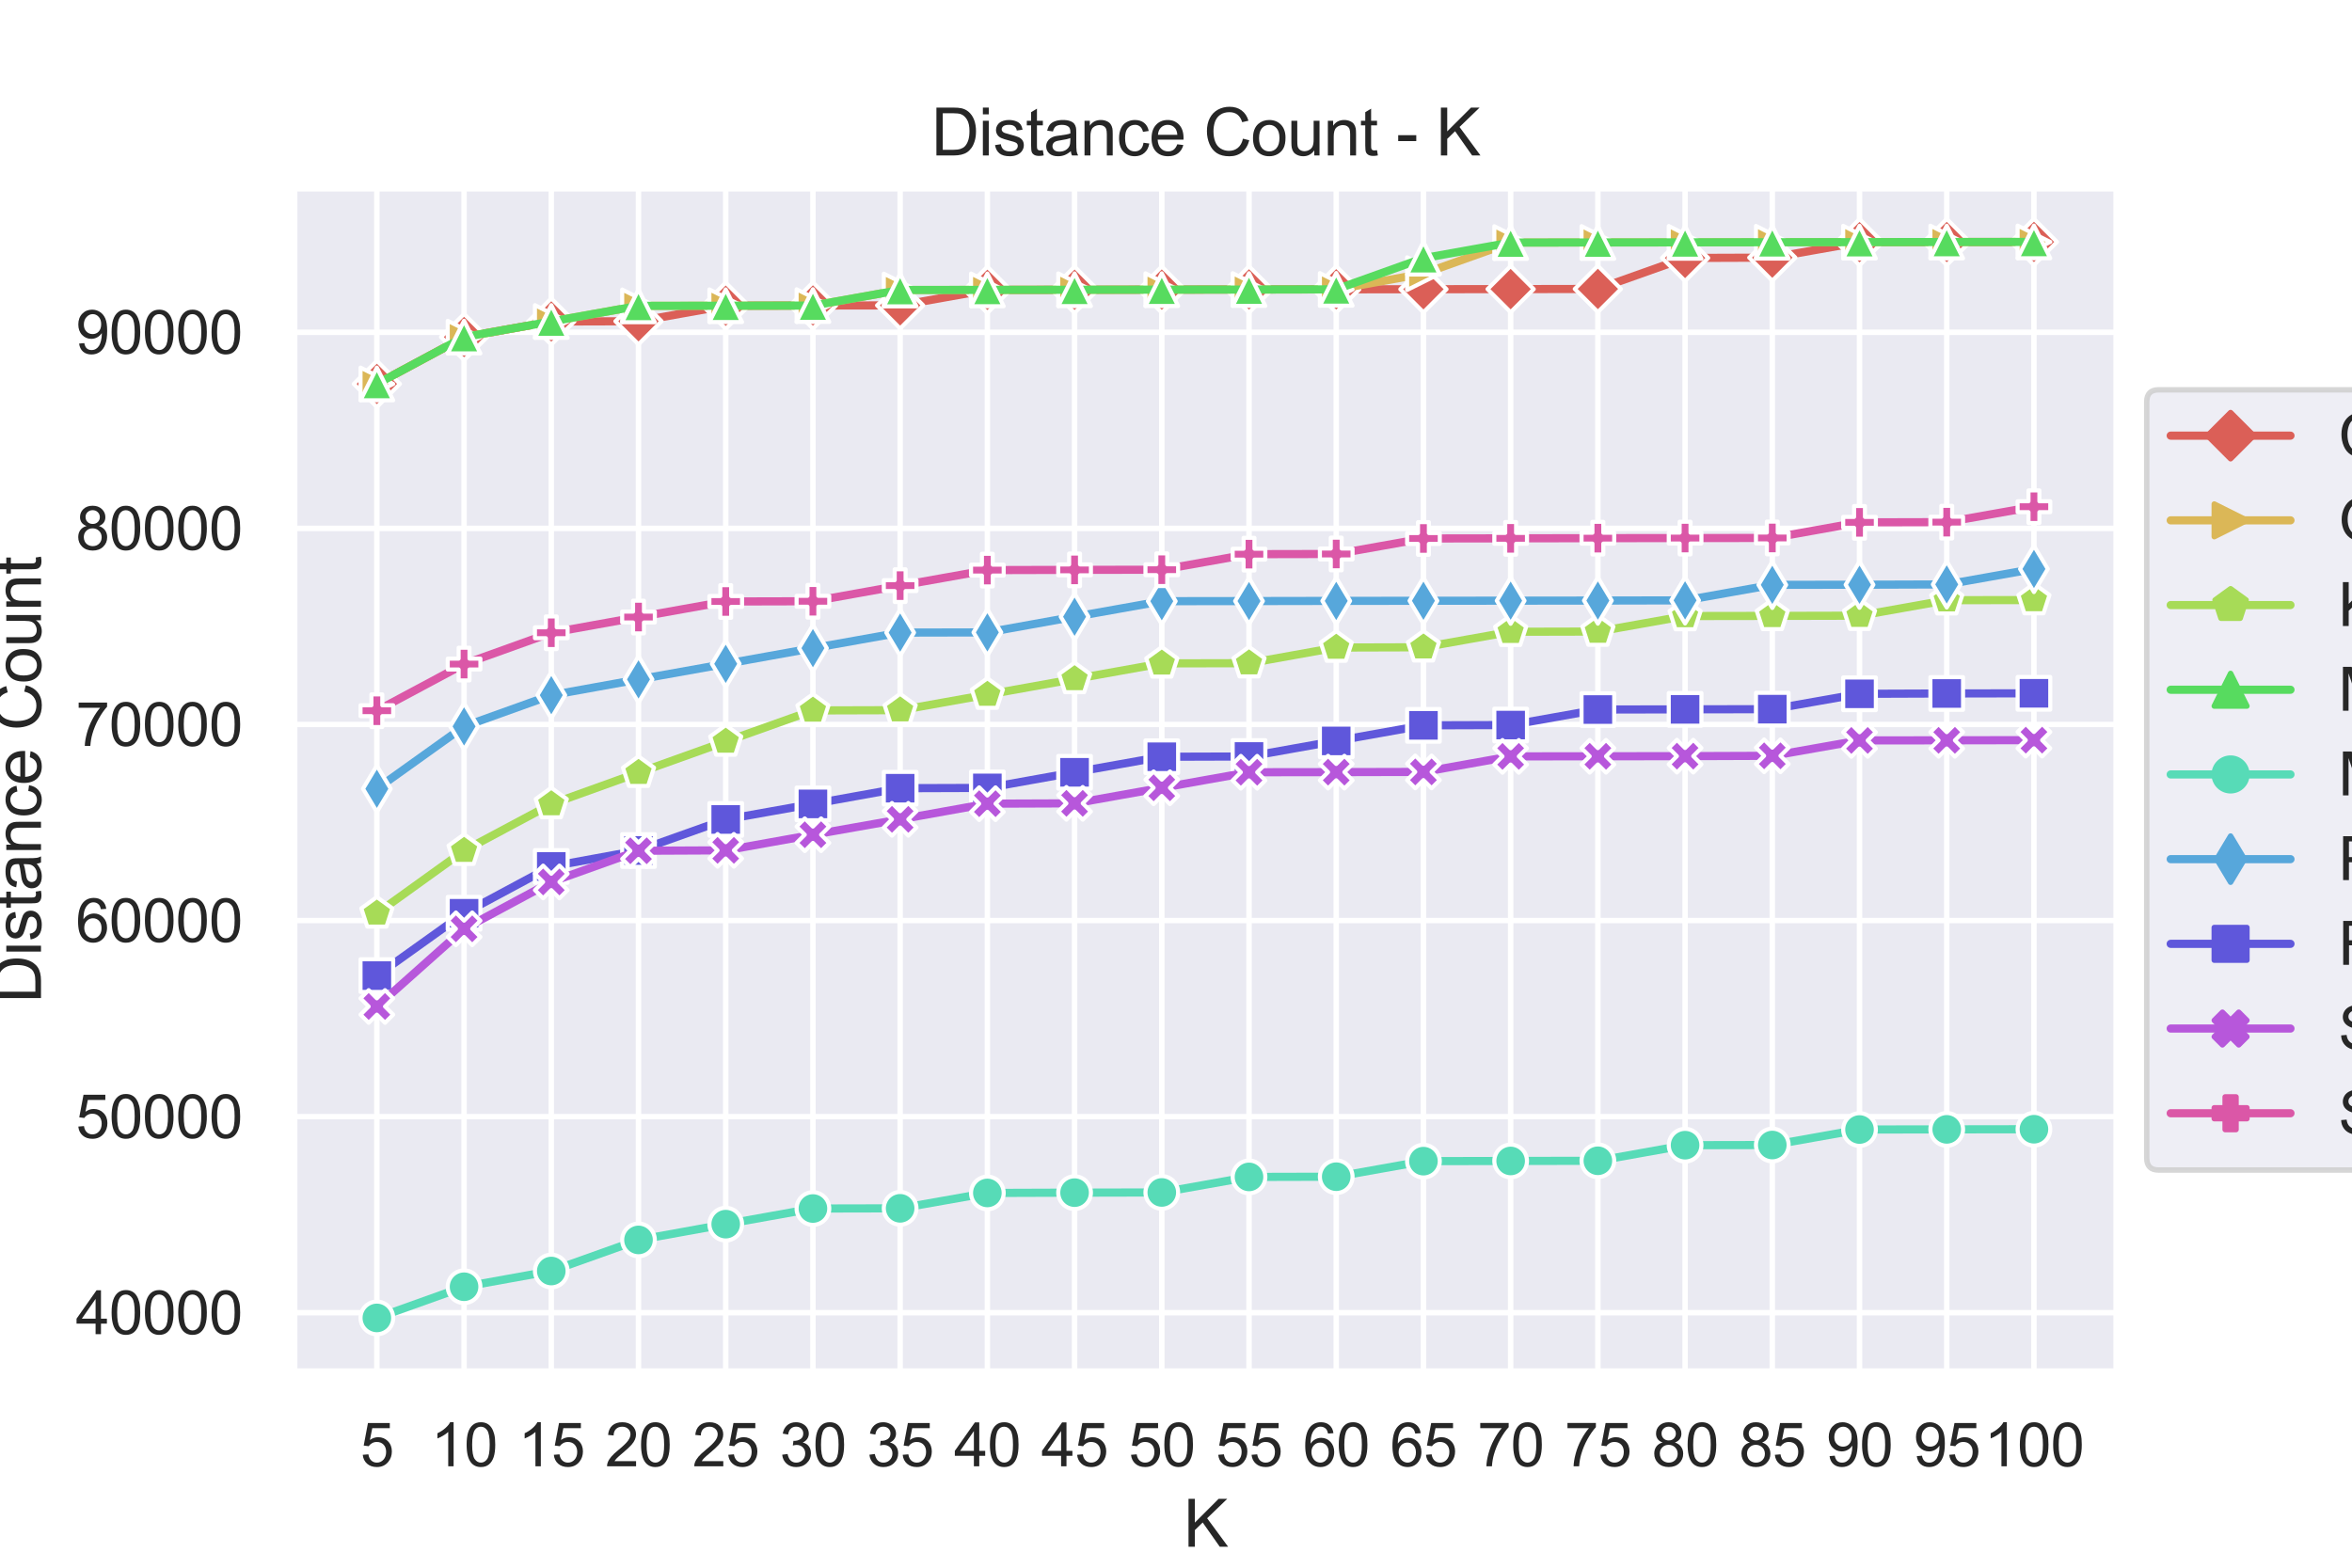 <?xml version="1.0" encoding="utf-8" standalone="no"?>
<!DOCTYPE svg PUBLIC "-//W3C//DTD SVG 1.1//EN"
  "http://www.w3.org/Graphics/SVG/1.1/DTD/svg11.dtd">
<svg xmlns:xlink="http://www.w3.org/1999/xlink" width="432pt" height="288pt" viewBox="0 0 432 288" xmlns="http://www.w3.org/2000/svg" version="1.1">
 <defs>
  <style type="text/css">*{stroke-linejoin: round; stroke-linecap: butt}</style>
 </defs>
 <g id="figure_1">
  <g id="patch_1">
   <path d="M 0 288 
L 432 288 
L 432 0 
L 0 0 
z
" style="fill: #ffffff"/>
  </g>
  <g id="axes_1">
   <g id="patch_2">
    <path d="M 54 252 
L 388.8 252 
L 388.8 34.56 
L 54 34.56 
z
" style="fill: #eaeaf2"/>
   </g>
   <g id="matplotlib.axis_1">
    <g id="xtick_1">
     <g id="line2d_1">
      <path d="M 69.218 252 
L 69.218 34.56 
" clip-path="url(#pffe8dc83da)" style="fill: none; stroke: #ffffff; stroke-linecap: round"/>
     </g>
     <g id="text_1">
      <!-- 5 -->
      <g style="fill: #262626" transform="translate(66.16 269.374)scale(0.11 -0.11)">
       <defs>
        <path id="ArialMT-35" d="M 266 1200 
L 856 1250 
Q 922 819 1161 601 
Q 1400 384 1738 384 
Q 2144 384 2425 690 
Q 2706 997 2706 1503 
Q 2706 1984 2436 2262 
Q 2166 2541 1728 2541 
Q 1456 2541 1237 2417 
Q 1019 2294 894 2097 
L 366 2166 
L 809 4519 
L 3088 4519 
L 3088 3981 
L 1259 3981 
L 1013 2750 
Q 1425 3038 1878 3038 
Q 2478 3038 2890 2622 
Q 3303 2206 3303 1553 
Q 3303 931 2941 478 
Q 2500 -78 1738 -78 
Q 1113 -78 717 272 
Q 322 622 266 1200 
z
" transform="scale(0.016)"/>
       </defs>
       <use xlink:href="#ArialMT-35"/>
      </g>
     </g>
    </g>
    <g id="xtick_2">
     <g id="line2d_2">
      <path d="M 85.237 252 
L 85.237 34.56 
" clip-path="url(#pffe8dc83da)" style="fill: none; stroke: #ffffff; stroke-linecap: round"/>
     </g>
     <g id="text_2">
      <!-- 10 -->
      <g style="fill: #262626" transform="translate(79.12 269.374)scale(0.11 -0.11)">
       <defs>
        <path id="ArialMT-31" d="M 2384 0 
L 1822 0 
L 1822 3584 
Q 1619 3391 1289 3197 
Q 959 3003 697 2906 
L 697 3450 
Q 1169 3672 1522 3987 
Q 1875 4303 2022 4600 
L 2384 4600 
L 2384 0 
z
" transform="scale(0.016)"/>
        <path id="ArialMT-30" d="M 266 2259 
Q 266 3072 433 3567 
Q 600 4063 929 4331 
Q 1259 4600 1759 4600 
Q 2128 4600 2406 4451 
Q 2684 4303 2865 4023 
Q 3047 3744 3150 3342 
Q 3253 2941 3253 2259 
Q 3253 1453 3087 958 
Q 2922 463 2592 192 
Q 2263 -78 1759 -78 
Q 1097 -78 719 397 
Q 266 969 266 2259 
z
M 844 2259 
Q 844 1131 1108 757 
Q 1372 384 1759 384 
Q 2147 384 2411 759 
Q 2675 1134 2675 2259 
Q 2675 3391 2411 3762 
Q 2147 4134 1753 4134 
Q 1366 4134 1134 3806 
Q 844 3388 844 2259 
z
" transform="scale(0.016)"/>
       </defs>
       <use xlink:href="#ArialMT-31"/>
       <use xlink:href="#ArialMT-30" x="55.615"/>
      </g>
     </g>
    </g>
    <g id="xtick_3">
     <g id="line2d_3">
      <path d="M 101.256 252 
L 101.256 34.56 
" clip-path="url(#pffe8dc83da)" style="fill: none; stroke: #ffffff; stroke-linecap: round"/>
     </g>
     <g id="text_3">
      <!-- 15 -->
      <g style="fill: #262626" transform="translate(95.139 269.374)scale(0.11 -0.11)">
       <use xlink:href="#ArialMT-31"/>
       <use xlink:href="#ArialMT-35" x="55.615"/>
      </g>
     </g>
    </g>
    <g id="xtick_4">
     <g id="line2d_4">
      <path d="M 117.276 252 
L 117.276 34.56 
" clip-path="url(#pffe8dc83da)" style="fill: none; stroke: #ffffff; stroke-linecap: round"/>
     </g>
     <g id="text_4">
      <!-- 20 -->
      <g style="fill: #262626" transform="translate(111.159 269.374)scale(0.11 -0.11)">
       <defs>
        <path id="ArialMT-32" d="M 3222 541 
L 3222 0 
L 194 0 
Q 188 203 259 391 
Q 375 700 629 1000 
Q 884 1300 1366 1694 
Q 2113 2306 2375 2664 
Q 2638 3022 2638 3341 
Q 2638 3675 2398 3904 
Q 2159 4134 1775 4134 
Q 1369 4134 1125 3890 
Q 881 3647 878 3216 
L 300 3275 
Q 359 3922 746 4261 
Q 1134 4600 1788 4600 
Q 2447 4600 2831 4234 
Q 3216 3869 3216 3328 
Q 3216 3053 3103 2787 
Q 2991 2522 2730 2228 
Q 2469 1934 1863 1422 
Q 1356 997 1212 845 
Q 1069 694 975 541 
L 3222 541 
z
" transform="scale(0.016)"/>
       </defs>
       <use xlink:href="#ArialMT-32"/>
       <use xlink:href="#ArialMT-30" x="55.615"/>
      </g>
     </g>
    </g>
    <g id="xtick_5">
     <g id="line2d_5">
      <path d="M 133.295 252 
L 133.295 34.56 
" clip-path="url(#pffe8dc83da)" style="fill: none; stroke: #ffffff; stroke-linecap: round"/>
     </g>
     <g id="text_5">
      <!-- 25 -->
      <g style="fill: #262626" transform="translate(127.178 269.374)scale(0.11 -0.11)">
       <use xlink:href="#ArialMT-32"/>
       <use xlink:href="#ArialMT-35" x="55.615"/>
      </g>
     </g>
    </g>
    <g id="xtick_6">
     <g id="line2d_6">
      <path d="M 149.314 252 
L 149.314 34.56 
" clip-path="url(#pffe8dc83da)" style="fill: none; stroke: #ffffff; stroke-linecap: round"/>
     </g>
     <g id="text_6">
      <!-- 30 -->
      <g style="fill: #262626" transform="translate(143.197 269.374)scale(0.11 -0.11)">
       <defs>
        <path id="ArialMT-33" d="M 269 1209 
L 831 1284 
Q 928 806 1161 595 
Q 1394 384 1728 384 
Q 2125 384 2398 659 
Q 2672 934 2672 1341 
Q 2672 1728 2419 1979 
Q 2166 2231 1775 2231 
Q 1616 2231 1378 2169 
L 1441 2663 
Q 1497 2656 1531 2656 
Q 1891 2656 2178 2843 
Q 2466 3031 2466 3422 
Q 2466 3731 2256 3934 
Q 2047 4138 1716 4138 
Q 1388 4138 1169 3931 
Q 950 3725 888 3313 
L 325 3413 
Q 428 3978 793 4289 
Q 1159 4600 1703 4600 
Q 2078 4600 2393 4439 
Q 2709 4278 2876 4000 
Q 3044 3722 3044 3409 
Q 3044 3113 2884 2869 
Q 2725 2625 2413 2481 
Q 2819 2388 3044 2092 
Q 3269 1797 3269 1353 
Q 3269 753 2831 336 
Q 2394 -81 1725 -81 
Q 1122 -81 723 278 
Q 325 638 269 1209 
z
" transform="scale(0.016)"/>
       </defs>
       <use xlink:href="#ArialMT-33"/>
       <use xlink:href="#ArialMT-30" x="55.615"/>
      </g>
     </g>
    </g>
    <g id="xtick_7">
     <g id="line2d_7">
      <path d="M 165.333 252 
L 165.333 34.56 
" clip-path="url(#pffe8dc83da)" style="fill: none; stroke: #ffffff; stroke-linecap: round"/>
     </g>
     <g id="text_7">
      <!-- 35 -->
      <g style="fill: #262626" transform="translate(159.216 269.374)scale(0.11 -0.11)">
       <use xlink:href="#ArialMT-33"/>
       <use xlink:href="#ArialMT-35" x="55.615"/>
      </g>
     </g>
    </g>
    <g id="xtick_8">
     <g id="line2d_8">
      <path d="M 181.352 252 
L 181.352 34.56 
" clip-path="url(#pffe8dc83da)" style="fill: none; stroke: #ffffff; stroke-linecap: round"/>
     </g>
     <g id="text_8">
      <!-- 40 -->
      <g style="fill: #262626" transform="translate(175.235 269.374)scale(0.11 -0.11)">
       <defs>
        <path id="ArialMT-34" d="M 2069 0 
L 2069 1097 
L 81 1097 
L 81 1613 
L 2172 4581 
L 2631 4581 
L 2631 1613 
L 3250 1613 
L 3250 1097 
L 2631 1097 
L 2631 0 
L 2069 0 
z
M 2069 1613 
L 2069 3678 
L 634 1613 
L 2069 1613 
z
" transform="scale(0.016)"/>
       </defs>
       <use xlink:href="#ArialMT-34"/>
       <use xlink:href="#ArialMT-30" x="55.615"/>
      </g>
     </g>
    </g>
    <g id="xtick_9">
     <g id="line2d_9">
      <path d="M 197.371 252 
L 197.371 34.56 
" clip-path="url(#pffe8dc83da)" style="fill: none; stroke: #ffffff; stroke-linecap: round"/>
     </g>
     <g id="text_9">
      <!-- 45 -->
      <g style="fill: #262626" transform="translate(191.254 269.374)scale(0.11 -0.11)">
       <use xlink:href="#ArialMT-34"/>
       <use xlink:href="#ArialMT-35" x="55.615"/>
      </g>
     </g>
    </g>
    <g id="xtick_10">
     <g id="line2d_10">
      <path d="M 213.39 252 
L 213.39 34.56 
" clip-path="url(#pffe8dc83da)" style="fill: none; stroke: #ffffff; stroke-linecap: round"/>
     </g>
     <g id="text_10">
      <!-- 50 -->
      <g style="fill: #262626" transform="translate(207.273 269.374)scale(0.11 -0.11)">
       <use xlink:href="#ArialMT-35"/>
       <use xlink:href="#ArialMT-30" x="55.615"/>
      </g>
     </g>
    </g>
    <g id="xtick_11">
     <g id="line2d_11">
      <path d="M 229.41 252 
L 229.41 34.56 
" clip-path="url(#pffe8dc83da)" style="fill: none; stroke: #ffffff; stroke-linecap: round"/>
     </g>
     <g id="text_11">
      <!-- 55 -->
      <g style="fill: #262626" transform="translate(223.293 269.374)scale(0.11 -0.11)">
       <use xlink:href="#ArialMT-35"/>
       <use xlink:href="#ArialMT-35" x="55.615"/>
      </g>
     </g>
    </g>
    <g id="xtick_12">
     <g id="line2d_12">
      <path d="M 245.429 252 
L 245.429 34.56 
" clip-path="url(#pffe8dc83da)" style="fill: none; stroke: #ffffff; stroke-linecap: round"/>
     </g>
     <g id="text_12">
      <!-- 60 -->
      <g style="fill: #262626" transform="translate(239.312 269.374)scale(0.11 -0.11)">
       <defs>
        <path id="ArialMT-36" d="M 3184 3459 
L 2625 3416 
Q 2550 3747 2413 3897 
Q 2184 4138 1850 4138 
Q 1581 4138 1378 3988 
Q 1113 3794 959 3422 
Q 806 3050 800 2363 
Q 1003 2672 1297 2822 
Q 1591 2972 1913 2972 
Q 2475 2972 2870 2558 
Q 3266 2144 3266 1488 
Q 3266 1056 3080 686 
Q 2894 316 2569 119 
Q 2244 -78 1831 -78 
Q 1128 -78 684 439 
Q 241 956 241 2144 
Q 241 3472 731 4075 
Q 1159 4600 1884 4600 
Q 2425 4600 2770 4297 
Q 3116 3994 3184 3459 
z
M 888 1484 
Q 888 1194 1011 928 
Q 1134 663 1356 523 
Q 1578 384 1822 384 
Q 2178 384 2434 671 
Q 2691 959 2691 1453 
Q 2691 1928 2437 2201 
Q 2184 2475 1800 2475 
Q 1419 2475 1153 2201 
Q 888 1928 888 1484 
z
" transform="scale(0.016)"/>
       </defs>
       <use xlink:href="#ArialMT-36"/>
       <use xlink:href="#ArialMT-30" x="55.615"/>
      </g>
     </g>
    </g>
    <g id="xtick_13">
     <g id="line2d_13">
      <path d="M 261.448 252 
L 261.448 34.56 
" clip-path="url(#pffe8dc83da)" style="fill: none; stroke: #ffffff; stroke-linecap: round"/>
     </g>
     <g id="text_13">
      <!-- 65 -->
      <g style="fill: #262626" transform="translate(255.331 269.374)scale(0.11 -0.11)">
       <use xlink:href="#ArialMT-36"/>
       <use xlink:href="#ArialMT-35" x="55.615"/>
      </g>
     </g>
    </g>
    <g id="xtick_14">
     <g id="line2d_14">
      <path d="M 277.467 252 
L 277.467 34.56 
" clip-path="url(#pffe8dc83da)" style="fill: none; stroke: #ffffff; stroke-linecap: round"/>
     </g>
     <g id="text_14">
      <!-- 70 -->
      <g style="fill: #262626" transform="translate(271.35 269.374)scale(0.11 -0.11)">
       <defs>
        <path id="ArialMT-37" d="M 303 3981 
L 303 4522 
L 3269 4522 
L 3269 4084 
Q 2831 3619 2401 2847 
Q 1972 2075 1738 1259 
Q 1569 684 1522 0 
L 944 0 
Q 953 541 1156 1306 
Q 1359 2072 1739 2783 
Q 2119 3494 2547 3981 
L 303 3981 
z
" transform="scale(0.016)"/>
       </defs>
       <use xlink:href="#ArialMT-37"/>
       <use xlink:href="#ArialMT-30" x="55.615"/>
      </g>
     </g>
    </g>
    <g id="xtick_15">
     <g id="line2d_15">
      <path d="M 293.486 252 
L 293.486 34.56 
" clip-path="url(#pffe8dc83da)" style="fill: none; stroke: #ffffff; stroke-linecap: round"/>
     </g>
     <g id="text_15">
      <!-- 75 -->
      <g style="fill: #262626" transform="translate(287.369 269.374)scale(0.11 -0.11)">
       <use xlink:href="#ArialMT-37"/>
       <use xlink:href="#ArialMT-35" x="55.615"/>
      </g>
     </g>
    </g>
    <g id="xtick_16">
     <g id="line2d_16">
      <path d="M 309.505 252 
L 309.505 34.56 
" clip-path="url(#pffe8dc83da)" style="fill: none; stroke: #ffffff; stroke-linecap: round"/>
     </g>
     <g id="text_16">
      <!-- 80 -->
      <g style="fill: #262626" transform="translate(303.388 269.374)scale(0.11 -0.11)">
       <defs>
        <path id="ArialMT-38" d="M 1131 2484 
Q 781 2613 612 2850 
Q 444 3088 444 3419 
Q 444 3919 803 4259 
Q 1163 4600 1759 4600 
Q 2359 4600 2725 4251 
Q 3091 3903 3091 3403 
Q 3091 3084 2923 2848 
Q 2756 2613 2416 2484 
Q 2838 2347 3058 2040 
Q 3278 1734 3278 1309 
Q 3278 722 2862 322 
Q 2447 -78 1769 -78 
Q 1091 -78 675 323 
Q 259 725 259 1325 
Q 259 1772 486 2073 
Q 713 2375 1131 2484 
z
M 1019 3438 
Q 1019 3113 1228 2906 
Q 1438 2700 1772 2700 
Q 2097 2700 2305 2904 
Q 2513 3109 2513 3406 
Q 2513 3716 2298 3927 
Q 2084 4138 1766 4138 
Q 1444 4138 1231 3931 
Q 1019 3725 1019 3438 
z
M 838 1322 
Q 838 1081 952 856 
Q 1066 631 1291 507 
Q 1516 384 1775 384 
Q 2178 384 2440 643 
Q 2703 903 2703 1303 
Q 2703 1709 2433 1975 
Q 2163 2241 1756 2241 
Q 1359 2241 1098 1978 
Q 838 1716 838 1322 
z
" transform="scale(0.016)"/>
       </defs>
       <use xlink:href="#ArialMT-38"/>
       <use xlink:href="#ArialMT-30" x="55.615"/>
      </g>
     </g>
    </g>
    <g id="xtick_17">
     <g id="line2d_17">
      <path d="M 325.524 252 
L 325.524 34.56 
" clip-path="url(#pffe8dc83da)" style="fill: none; stroke: #ffffff; stroke-linecap: round"/>
     </g>
     <g id="text_17">
      <!-- 85 -->
      <g style="fill: #262626" transform="translate(319.407 269.374)scale(0.11 -0.11)">
       <use xlink:href="#ArialMT-38"/>
       <use xlink:href="#ArialMT-35" x="55.615"/>
      </g>
     </g>
    </g>
    <g id="xtick_18">
     <g id="line2d_18">
      <path d="M 341.544 252 
L 341.544 34.56 
" clip-path="url(#pffe8dc83da)" style="fill: none; stroke: #ffffff; stroke-linecap: round"/>
     </g>
     <g id="text_18">
      <!-- 90 -->
      <g style="fill: #262626" transform="translate(335.427 269.374)scale(0.11 -0.11)">
       <defs>
        <path id="ArialMT-39" d="M 350 1059 
L 891 1109 
Q 959 728 1153 556 
Q 1347 384 1650 384 
Q 1909 384 2104 503 
Q 2300 622 2425 820 
Q 2550 1019 2634 1356 
Q 2719 1694 2719 2044 
Q 2719 2081 2716 2156 
Q 2547 1888 2255 1720 
Q 1963 1553 1622 1553 
Q 1053 1553 659 1965 
Q 266 2378 266 3053 
Q 266 3750 677 4175 
Q 1088 4600 1706 4600 
Q 2153 4600 2523 4359 
Q 2894 4119 3086 3673 
Q 3278 3228 3278 2384 
Q 3278 1506 3087 986 
Q 2897 466 2520 194 
Q 2144 -78 1638 -78 
Q 1100 -78 759 220 
Q 419 519 350 1059 
z
M 2653 3081 
Q 2653 3566 2395 3850 
Q 2138 4134 1775 4134 
Q 1400 4134 1122 3828 
Q 844 3522 844 3034 
Q 844 2597 1108 2323 
Q 1372 2050 1759 2050 
Q 2150 2050 2401 2323 
Q 2653 2597 2653 3081 
z
" transform="scale(0.016)"/>
       </defs>
       <use xlink:href="#ArialMT-39"/>
       <use xlink:href="#ArialMT-30" x="55.615"/>
      </g>
     </g>
    </g>
    <g id="xtick_19">
     <g id="line2d_19">
      <path d="M 357.563 252 
L 357.563 34.56 
" clip-path="url(#pffe8dc83da)" style="fill: none; stroke: #ffffff; stroke-linecap: round"/>
     </g>
     <g id="text_19">
      <!-- 95 -->
      <g style="fill: #262626" transform="translate(351.446 269.374)scale(0.11 -0.11)">
       <use xlink:href="#ArialMT-39"/>
       <use xlink:href="#ArialMT-35" x="55.615"/>
      </g>
     </g>
    </g>
    <g id="xtick_20">
     <g id="line2d_20">
      <path d="M 373.582 252 
L 373.582 34.56 
" clip-path="url(#pffe8dc83da)" style="fill: none; stroke: #ffffff; stroke-linecap: round"/>
     </g>
     <g id="text_20">
      <!-- 100 -->
      <g style="fill: #262626" transform="translate(364.406 269.374)scale(0.11 -0.11)">
       <use xlink:href="#ArialMT-31"/>
       <use xlink:href="#ArialMT-30" x="55.615"/>
       <use xlink:href="#ArialMT-30" x="111.23"/>
      </g>
     </g>
    </g>
    <g id="text_21">
     <!-- K -->
     <g style="fill: #262626" transform="translate(217.398 284.149)scale(0.12 -0.12)">
      <defs>
       <path id="ArialMT-4b" d="M 469 0 
L 469 4581 
L 1075 4581 
L 1075 2309 
L 3350 4581 
L 4172 4581 
L 2250 2725 
L 4256 0 
L 3456 0 
L 1825 2319 
L 1075 1588 
L 1075 0 
L 469 0 
z
" transform="scale(0.016)"/>
      </defs>
      <use xlink:href="#ArialMT-4b"/>
     </g>
    </g>
   </g>
   <g id="matplotlib.axis_2">
    <g id="ytick_1">
     <g id="line2d_21">
      <path d="M 54 241.158 
L 388.8 241.158 
" clip-path="url(#pffe8dc83da)" style="fill: none; stroke: #ffffff; stroke-linecap: round"/>
     </g>
     <g id="text_22">
      <!-- 40000 -->
      <g style="fill: #262626" transform="translate(13.915 245.095)scale(0.11 -0.11)">
       <use xlink:href="#ArialMT-34"/>
       <use xlink:href="#ArialMT-30" x="55.615"/>
       <use xlink:href="#ArialMT-30" x="111.23"/>
       <use xlink:href="#ArialMT-30" x="166.846"/>
       <use xlink:href="#ArialMT-30" x="222.461"/>
      </g>
     </g>
    </g>
    <g id="ytick_2">
     <g id="line2d_22">
      <path d="M 54 205.136 
L 388.8 205.136 
" clip-path="url(#pffe8dc83da)" style="fill: none; stroke: #ffffff; stroke-linecap: round"/>
     </g>
     <g id="text_23">
      <!-- 50000 -->
      <g style="fill: #262626" transform="translate(13.915 209.073)scale(0.11 -0.11)">
       <use xlink:href="#ArialMT-35"/>
       <use xlink:href="#ArialMT-30" x="55.615"/>
       <use xlink:href="#ArialMT-30" x="111.23"/>
       <use xlink:href="#ArialMT-30" x="166.846"/>
       <use xlink:href="#ArialMT-30" x="222.461"/>
      </g>
     </g>
    </g>
    <g id="ytick_3">
     <g id="line2d_23">
      <path d="M 54 169.113 
L 388.8 169.113 
" clip-path="url(#pffe8dc83da)" style="fill: none; stroke: #ffffff; stroke-linecap: round"/>
     </g>
     <g id="text_24">
      <!-- 60000 -->
      <g style="fill: #262626" transform="translate(13.915 173.05)scale(0.11 -0.11)">
       <use xlink:href="#ArialMT-36"/>
       <use xlink:href="#ArialMT-30" x="55.615"/>
       <use xlink:href="#ArialMT-30" x="111.23"/>
       <use xlink:href="#ArialMT-30" x="166.846"/>
       <use xlink:href="#ArialMT-30" x="222.461"/>
      </g>
     </g>
    </g>
    <g id="ytick_4">
     <g id="line2d_24">
      <path d="M 54 133.091 
L 388.8 133.091 
" clip-path="url(#pffe8dc83da)" style="fill: none; stroke: #ffffff; stroke-linecap: round"/>
     </g>
     <g id="text_25">
      <!-- 70000 -->
      <g style="fill: #262626" transform="translate(13.915 137.028)scale(0.11 -0.11)">
       <use xlink:href="#ArialMT-37"/>
       <use xlink:href="#ArialMT-30" x="55.615"/>
       <use xlink:href="#ArialMT-30" x="111.23"/>
       <use xlink:href="#ArialMT-30" x="166.846"/>
       <use xlink:href="#ArialMT-30" x="222.461"/>
      </g>
     </g>
    </g>
    <g id="ytick_5">
     <g id="line2d_25">
      <path d="M 54 97.069 
L 388.8 97.069 
" clip-path="url(#pffe8dc83da)" style="fill: none; stroke: #ffffff; stroke-linecap: round"/>
     </g>
     <g id="text_26">
      <!-- 80000 -->
      <g style="fill: #262626" transform="translate(13.915 101.006)scale(0.11 -0.11)">
       <use xlink:href="#ArialMT-38"/>
       <use xlink:href="#ArialMT-30" x="55.615"/>
       <use xlink:href="#ArialMT-30" x="111.23"/>
       <use xlink:href="#ArialMT-30" x="166.846"/>
       <use xlink:href="#ArialMT-30" x="222.461"/>
      </g>
     </g>
    </g>
    <g id="ytick_6">
     <g id="line2d_26">
      <path d="M 54 61.046 
L 388.8 61.046 
" clip-path="url(#pffe8dc83da)" style="fill: none; stroke: #ffffff; stroke-linecap: round"/>
     </g>
     <g id="text_27">
      <!-- 90000 -->
      <g style="fill: #262626" transform="translate(13.915 64.983)scale(0.11 -0.11)">
       <use xlink:href="#ArialMT-39"/>
       <use xlink:href="#ArialMT-30" x="55.615"/>
       <use xlink:href="#ArialMT-30" x="111.23"/>
       <use xlink:href="#ArialMT-30" x="166.846"/>
       <use xlink:href="#ArialMT-30" x="222.461"/>
      </g>
     </g>
    </g>
    <g id="text_28">
     <!-- Distance Count -->
     <g style="fill: #262626" transform="translate(7.53 184.299)rotate(-90)scale(0.12 -0.12)">
      <defs>
       <path id="ArialMT-44" d="M 494 0 
L 494 4581 
L 2072 4581 
Q 2606 4581 2888 4516 
Q 3281 4425 3559 4188 
Q 3922 3881 4101 3404 
Q 4281 2928 4281 2316 
Q 4281 1794 4159 1391 
Q 4038 988 3847 723 
Q 3656 459 3429 307 
Q 3203 156 2883 78 
Q 2563 0 2147 0 
L 494 0 
z
M 1100 541 
L 2078 541 
Q 2531 541 2789 625 
Q 3047 709 3200 863 
Q 3416 1078 3536 1442 
Q 3656 1806 3656 2325 
Q 3656 3044 3420 3430 
Q 3184 3816 2847 3947 
Q 2603 4041 2063 4041 
L 1100 4041 
L 1100 541 
z
" transform="scale(0.016)"/>
       <path id="ArialMT-69" d="M 425 3934 
L 425 4581 
L 988 4581 
L 988 3934 
L 425 3934 
z
M 425 0 
L 425 3319 
L 988 3319 
L 988 0 
L 425 0 
z
" transform="scale(0.016)"/>
       <path id="ArialMT-73" d="M 197 991 
L 753 1078 
Q 800 744 1014 566 
Q 1228 388 1613 388 
Q 2000 388 2187 545 
Q 2375 703 2375 916 
Q 2375 1106 2209 1216 
Q 2094 1291 1634 1406 
Q 1016 1563 777 1677 
Q 538 1791 414 1992 
Q 291 2194 291 2438 
Q 291 2659 392 2848 
Q 494 3038 669 3163 
Q 800 3259 1026 3326 
Q 1253 3394 1513 3394 
Q 1903 3394 2198 3281 
Q 2494 3169 2634 2976 
Q 2775 2784 2828 2463 
L 2278 2388 
Q 2241 2644 2061 2787 
Q 1881 2931 1553 2931 
Q 1166 2931 1000 2803 
Q 834 2675 834 2503 
Q 834 2394 903 2306 
Q 972 2216 1119 2156 
Q 1203 2125 1616 2013 
Q 2213 1853 2448 1751 
Q 2684 1650 2818 1456 
Q 2953 1263 2953 975 
Q 2953 694 2789 445 
Q 2625 197 2315 61 
Q 2006 -75 1616 -75 
Q 969 -75 630 194 
Q 291 463 197 991 
z
" transform="scale(0.016)"/>
       <path id="ArialMT-74" d="M 1650 503 
L 1731 6 
Q 1494 -44 1306 -44 
Q 1000 -44 831 53 
Q 663 150 594 308 
Q 525 466 525 972 
L 525 2881 
L 113 2881 
L 113 3319 
L 525 3319 
L 525 4141 
L 1084 4478 
L 1084 3319 
L 1650 3319 
L 1650 2881 
L 1084 2881 
L 1084 941 
Q 1084 700 1114 631 
Q 1144 563 1211 522 
Q 1278 481 1403 481 
Q 1497 481 1650 503 
z
" transform="scale(0.016)"/>
       <path id="ArialMT-61" d="M 2588 409 
Q 2275 144 1986 34 
Q 1697 -75 1366 -75 
Q 819 -75 525 192 
Q 231 459 231 875 
Q 231 1119 342 1320 
Q 453 1522 633 1644 
Q 813 1766 1038 1828 
Q 1203 1872 1538 1913 
Q 2219 1994 2541 2106 
Q 2544 2222 2544 2253 
Q 2544 2597 2384 2738 
Q 2169 2928 1744 2928 
Q 1347 2928 1158 2789 
Q 969 2650 878 2297 
L 328 2372 
Q 403 2725 575 2942 
Q 747 3159 1072 3276 
Q 1397 3394 1825 3394 
Q 2250 3394 2515 3294 
Q 2781 3194 2906 3042 
Q 3031 2891 3081 2659 
Q 3109 2516 3109 2141 
L 3109 1391 
Q 3109 606 3145 398 
Q 3181 191 3288 0 
L 2700 0 
Q 2613 175 2588 409 
z
M 2541 1666 
Q 2234 1541 1622 1453 
Q 1275 1403 1131 1340 
Q 988 1278 909 1158 
Q 831 1038 831 891 
Q 831 666 1001 516 
Q 1172 366 1500 366 
Q 1825 366 2078 508 
Q 2331 650 2450 897 
Q 2541 1088 2541 1459 
L 2541 1666 
z
" transform="scale(0.016)"/>
       <path id="ArialMT-6e" d="M 422 0 
L 422 3319 
L 928 3319 
L 928 2847 
Q 1294 3394 1984 3394 
Q 2284 3394 2536 3286 
Q 2788 3178 2913 3003 
Q 3038 2828 3088 2588 
Q 3119 2431 3119 2041 
L 3119 0 
L 2556 0 
L 2556 2019 
Q 2556 2363 2490 2533 
Q 2425 2703 2258 2804 
Q 2091 2906 1866 2906 
Q 1506 2906 1245 2678 
Q 984 2450 984 1813 
L 984 0 
L 422 0 
z
" transform="scale(0.016)"/>
       <path id="ArialMT-63" d="M 2588 1216 
L 3141 1144 
Q 3050 572 2676 248 
Q 2303 -75 1759 -75 
Q 1078 -75 664 370 
Q 250 816 250 1647 
Q 250 2184 428 2587 
Q 606 2991 970 3192 
Q 1334 3394 1763 3394 
Q 2303 3394 2647 3120 
Q 2991 2847 3088 2344 
L 2541 2259 
Q 2463 2594 2264 2762 
Q 2066 2931 1784 2931 
Q 1359 2931 1093 2626 
Q 828 2322 828 1663 
Q 828 994 1084 691 
Q 1341 388 1753 388 
Q 2084 388 2306 591 
Q 2528 794 2588 1216 
z
" transform="scale(0.016)"/>
       <path id="ArialMT-65" d="M 2694 1069 
L 3275 997 
Q 3138 488 2766 206 
Q 2394 -75 1816 -75 
Q 1088 -75 661 373 
Q 234 822 234 1631 
Q 234 2469 665 2931 
Q 1097 3394 1784 3394 
Q 2450 3394 2872 2941 
Q 3294 2488 3294 1666 
Q 3294 1616 3291 1516 
L 816 1516 
Q 847 969 1125 678 
Q 1403 388 1819 388 
Q 2128 388 2347 550 
Q 2566 713 2694 1069 
z
M 847 1978 
L 2700 1978 
Q 2663 2397 2488 2606 
Q 2219 2931 1791 2931 
Q 1403 2931 1139 2672 
Q 875 2413 847 1978 
z
" transform="scale(0.016)"/>
       <path id="ArialMT-20" transform="scale(0.016)"/>
       <path id="ArialMT-43" d="M 3763 1606 
L 4369 1453 
Q 4178 706 3683 314 
Q 3188 -78 2472 -78 
Q 1731 -78 1267 223 
Q 803 525 561 1097 
Q 319 1669 319 2325 
Q 319 3041 592 3573 
Q 866 4106 1370 4382 
Q 1875 4659 2481 4659 
Q 3169 4659 3637 4309 
Q 4106 3959 4291 3325 
L 3694 3184 
Q 3534 3684 3231 3912 
Q 2928 4141 2469 4141 
Q 1941 4141 1586 3887 
Q 1231 3634 1087 3207 
Q 944 2781 944 2328 
Q 944 1744 1114 1308 
Q 1284 872 1643 656 
Q 2003 441 2422 441 
Q 2931 441 3284 734 
Q 3638 1028 3763 1606 
z
" transform="scale(0.016)"/>
       <path id="ArialMT-6f" d="M 213 1659 
Q 213 2581 725 3025 
Q 1153 3394 1769 3394 
Q 2453 3394 2887 2945 
Q 3322 2497 3322 1706 
Q 3322 1066 3130 698 
Q 2938 331 2570 128 
Q 2203 -75 1769 -75 
Q 1072 -75 642 372 
Q 213 819 213 1659 
z
M 791 1659 
Q 791 1022 1069 705 
Q 1347 388 1769 388 
Q 2188 388 2466 706 
Q 2744 1025 2744 1678 
Q 2744 2294 2464 2611 
Q 2184 2928 1769 2928 
Q 1347 2928 1069 2612 
Q 791 2297 791 1659 
z
" transform="scale(0.016)"/>
       <path id="ArialMT-75" d="M 2597 0 
L 2597 488 
Q 2209 -75 1544 -75 
Q 1250 -75 995 37 
Q 741 150 617 320 
Q 494 491 444 738 
Q 409 903 409 1263 
L 409 3319 
L 972 3319 
L 972 1478 
Q 972 1038 1006 884 
Q 1059 663 1231 536 
Q 1403 409 1656 409 
Q 1909 409 2131 539 
Q 2353 669 2445 892 
Q 2538 1116 2538 1541 
L 2538 3319 
L 3100 3319 
L 3100 0 
L 2597 0 
z
" transform="scale(0.016)"/>
      </defs>
      <use xlink:href="#ArialMT-44"/>
      <use xlink:href="#ArialMT-69" x="72.217"/>
      <use xlink:href="#ArialMT-73" x="94.434"/>
      <use xlink:href="#ArialMT-74" x="144.434"/>
      <use xlink:href="#ArialMT-61" x="172.217"/>
      <use xlink:href="#ArialMT-6e" x="227.832"/>
      <use xlink:href="#ArialMT-63" x="283.447"/>
      <use xlink:href="#ArialMT-65" x="333.447"/>
      <use xlink:href="#ArialMT-20" x="389.062"/>
      <use xlink:href="#ArialMT-43" x="416.846"/>
      <use xlink:href="#ArialMT-6f" x="489.062"/>
      <use xlink:href="#ArialMT-75" x="544.678"/>
      <use xlink:href="#ArialMT-6e" x="600.293"/>
      <use xlink:href="#ArialMT-74" x="655.908"/>
     </g>
    </g>
   </g>
   <g id="line2d_27">
    <path d="M 69.218 70.531 
L 85.237 61.918 
L 101.256 59.062 
L 117.276 59.015 
L 133.295 56.165 
L 149.314 56.126 
L 165.333 56.1 
L 181.352 53.251 
L 197.371 53.233 
L 213.39 53.208 
L 229.41 53.175 
L 245.429 53.154 
L 261.448 53.132 
L 277.467 53.114 
L 293.486 53.082 
L 309.505 47.387 
L 325.524 47.329 
L 341.544 44.487 
L 357.563 44.465 
L 373.582 44.447 
" clip-path="url(#pffe8dc83da)" style="fill: none; stroke: #db5f57; stroke-width: 1.5; stroke-linecap: round"/>
    <defs>
     <path id="m85076d15e1" d="M -0 4.243 
L 4.243 0 
L 0 -4.243 
L -4.243 -0 
z
" style="stroke: #ffffff; stroke-width: 0.75; stroke-linejoin: miter"/>
    </defs>
    <g clip-path="url(#pffe8dc83da)">
     <use xlink:href="#m85076d15e1" x="69.218" y="70.531" style="fill: #db5f57; stroke: #ffffff; stroke-width: 0.75; stroke-linejoin: miter"/>
     <use xlink:href="#m85076d15e1" x="85.237" y="61.918" style="fill: #db5f57; stroke: #ffffff; stroke-width: 0.75; stroke-linejoin: miter"/>
     <use xlink:href="#m85076d15e1" x="101.256" y="59.062" style="fill: #db5f57; stroke: #ffffff; stroke-width: 0.75; stroke-linejoin: miter"/>
     <use xlink:href="#m85076d15e1" x="117.276" y="59.015" style="fill: #db5f57; stroke: #ffffff; stroke-width: 0.75; stroke-linejoin: miter"/>
     <use xlink:href="#m85076d15e1" x="133.295" y="56.165" style="fill: #db5f57; stroke: #ffffff; stroke-width: 0.75; stroke-linejoin: miter"/>
     <use xlink:href="#m85076d15e1" x="149.314" y="56.126" style="fill: #db5f57; stroke: #ffffff; stroke-width: 0.75; stroke-linejoin: miter"/>
     <use xlink:href="#m85076d15e1" x="165.333" y="56.1" style="fill: #db5f57; stroke: #ffffff; stroke-width: 0.75; stroke-linejoin: miter"/>
     <use xlink:href="#m85076d15e1" x="181.352" y="53.251" style="fill: #db5f57; stroke: #ffffff; stroke-width: 0.75; stroke-linejoin: miter"/>
     <use xlink:href="#m85076d15e1" x="197.371" y="53.233" style="fill: #db5f57; stroke: #ffffff; stroke-width: 0.75; stroke-linejoin: miter"/>
     <use xlink:href="#m85076d15e1" x="213.39" y="53.208" style="fill: #db5f57; stroke: #ffffff; stroke-width: 0.75; stroke-linejoin: miter"/>
     <use xlink:href="#m85076d15e1" x="229.41" y="53.175" style="fill: #db5f57; stroke: #ffffff; stroke-width: 0.75; stroke-linejoin: miter"/>
     <use xlink:href="#m85076d15e1" x="245.429" y="53.154" style="fill: #db5f57; stroke: #ffffff; stroke-width: 0.75; stroke-linejoin: miter"/>
     <use xlink:href="#m85076d15e1" x="261.448" y="53.132" style="fill: #db5f57; stroke: #ffffff; stroke-width: 0.75; stroke-linejoin: miter"/>
     <use xlink:href="#m85076d15e1" x="277.467" y="53.114" style="fill: #db5f57; stroke: #ffffff; stroke-width: 0.75; stroke-linejoin: miter"/>
     <use xlink:href="#m85076d15e1" x="293.486" y="53.082" style="fill: #db5f57; stroke: #ffffff; stroke-width: 0.75; stroke-linejoin: miter"/>
     <use xlink:href="#m85076d15e1" x="309.505" y="47.387" style="fill: #db5f57; stroke: #ffffff; stroke-width: 0.75; stroke-linejoin: miter"/>
     <use xlink:href="#m85076d15e1" x="325.524" y="47.329" style="fill: #db5f57; stroke: #ffffff; stroke-width: 0.75; stroke-linejoin: miter"/>
     <use xlink:href="#m85076d15e1" x="341.544" y="44.487" style="fill: #db5f57; stroke: #ffffff; stroke-width: 0.75; stroke-linejoin: miter"/>
     <use xlink:href="#m85076d15e1" x="357.563" y="44.465" style="fill: #db5f57; stroke: #ffffff; stroke-width: 0.75; stroke-linejoin: miter"/>
     <use xlink:href="#m85076d15e1" x="373.582" y="44.447" style="fill: #db5f57; stroke: #ffffff; stroke-width: 0.75; stroke-linejoin: miter"/>
    </g>
   </g>
   <g id="line2d_28">
    <path d="M 69.218 70.535 
L 85.237 61.936 
L 101.256 59.062 
L 117.276 56.191 
L 133.295 56.169 
L 149.314 56.144 
L 165.333 53.276 
L 181.352 53.258 
L 197.371 53.237 
L 213.39 53.215 
L 229.41 53.193 
L 245.429 53.175 
L 261.448 50.272 
L 277.467 44.563 
L 293.486 44.544 
L 309.505 44.526 
L 325.524 44.508 
L 341.544 44.487 
L 357.563 44.465 
L 373.582 44.447 
" clip-path="url(#pffe8dc83da)" style="fill: none; stroke: #dbb757; stroke-width: 1.5; stroke-linecap: round"/>
    <defs>
     <path id="m3c1bacd961" d="M 3 0 
L -3 -3 
L -3 3 
z
" style="stroke: #ffffff; stroke-width: 0.75; stroke-linejoin: miter"/>
    </defs>
    <g clip-path="url(#pffe8dc83da)">
     <use xlink:href="#m3c1bacd961" x="69.218" y="70.535" style="fill: #dbb757; stroke: #ffffff; stroke-width: 0.75; stroke-linejoin: miter"/>
     <use xlink:href="#m3c1bacd961" x="85.237" y="61.936" style="fill: #dbb757; stroke: #ffffff; stroke-width: 0.75; stroke-linejoin: miter"/>
     <use xlink:href="#m3c1bacd961" x="101.256" y="59.062" style="fill: #dbb757; stroke: #ffffff; stroke-width: 0.75; stroke-linejoin: miter"/>
     <use xlink:href="#m3c1bacd961" x="117.276" y="56.191" style="fill: #dbb757; stroke: #ffffff; stroke-width: 0.75; stroke-linejoin: miter"/>
     <use xlink:href="#m3c1bacd961" x="133.295" y="56.169" style="fill: #dbb757; stroke: #ffffff; stroke-width: 0.75; stroke-linejoin: miter"/>
     <use xlink:href="#m3c1bacd961" x="149.314" y="56.144" style="fill: #dbb757; stroke: #ffffff; stroke-width: 0.75; stroke-linejoin: miter"/>
     <use xlink:href="#m3c1bacd961" x="165.333" y="53.276" style="fill: #dbb757; stroke: #ffffff; stroke-width: 0.75; stroke-linejoin: miter"/>
     <use xlink:href="#m3c1bacd961" x="181.352" y="53.258" style="fill: #dbb757; stroke: #ffffff; stroke-width: 0.75; stroke-linejoin: miter"/>
     <use xlink:href="#m3c1bacd961" x="197.371" y="53.237" style="fill: #dbb757; stroke: #ffffff; stroke-width: 0.75; stroke-linejoin: miter"/>
     <use xlink:href="#m3c1bacd961" x="213.39" y="53.215" style="fill: #dbb757; stroke: #ffffff; stroke-width: 0.75; stroke-linejoin: miter"/>
     <use xlink:href="#m3c1bacd961" x="229.41" y="53.193" style="fill: #dbb757; stroke: #ffffff; stroke-width: 0.75; stroke-linejoin: miter"/>
     <use xlink:href="#m3c1bacd961" x="245.429" y="53.175" style="fill: #dbb757; stroke: #ffffff; stroke-width: 0.75; stroke-linejoin: miter"/>
     <use xlink:href="#m3c1bacd961" x="261.448" y="50.272" style="fill: #dbb757; stroke: #ffffff; stroke-width: 0.75; stroke-linejoin: miter"/>
     <use xlink:href="#m3c1bacd961" x="277.467" y="44.563" style="fill: #dbb757; stroke: #ffffff; stroke-width: 0.75; stroke-linejoin: miter"/>
     <use xlink:href="#m3c1bacd961" x="293.486" y="44.544" style="fill: #dbb757; stroke: #ffffff; stroke-width: 0.75; stroke-linejoin: miter"/>
     <use xlink:href="#m3c1bacd961" x="309.505" y="44.526" style="fill: #dbb757; stroke: #ffffff; stroke-width: 0.75; stroke-linejoin: miter"/>
     <use xlink:href="#m3c1bacd961" x="325.524" y="44.508" style="fill: #dbb757; stroke: #ffffff; stroke-width: 0.75; stroke-linejoin: miter"/>
     <use xlink:href="#m3c1bacd961" x="341.544" y="44.487" style="fill: #dbb757; stroke: #ffffff; stroke-width: 0.75; stroke-linejoin: miter"/>
     <use xlink:href="#m3c1bacd961" x="357.563" y="44.465" style="fill: #dbb757; stroke: #ffffff; stroke-width: 0.75; stroke-linejoin: miter"/>
     <use xlink:href="#m3c1bacd961" x="373.582" y="44.447" style="fill: #dbb757; stroke: #ffffff; stroke-width: 0.75; stroke-linejoin: miter"/>
    </g>
   </g>
   <g id="line2d_29">
    <path d="M 69.218 167.799 
L 85.237 156.275 
L 101.256 147.72 
L 117.276 141.956 
L 133.295 136.221 
L 149.314 130.515 
L 165.333 130.469 
L 181.352 127.608 
L 197.371 124.737 
L 213.39 121.87 
L 229.41 121.834 
L 245.429 118.96 
L 261.448 118.913 
L 277.467 116.063 
L 293.486 116.024 
L 309.505 113.174 
L 325.524 113.149 
L 341.544 113.109 
L 357.563 110.264 
L 373.582 110.238 
" clip-path="url(#pffe8dc83da)" style="fill: none; stroke: #a7db57; stroke-width: 1.5; stroke-linecap: round"/>
    <defs>
     <path id="mef420fff58" d="M 0 -3 
L -2.853 -0.927 
L -1.763 2.427 
L 1.763 2.427 
L 2.853 -0.927 
z
" style="stroke: #ffffff; stroke-width: 0.75; stroke-linejoin: miter"/>
    </defs>
    <g clip-path="url(#pffe8dc83da)">
     <use xlink:href="#mef420fff58" x="69.218" y="167.799" style="fill: #a7db57; stroke: #ffffff; stroke-width: 0.75; stroke-linejoin: miter"/>
     <use xlink:href="#mef420fff58" x="85.237" y="156.275" style="fill: #a7db57; stroke: #ffffff; stroke-width: 0.75; stroke-linejoin: miter"/>
     <use xlink:href="#mef420fff58" x="101.256" y="147.72" style="fill: #a7db57; stroke: #ffffff; stroke-width: 0.75; stroke-linejoin: miter"/>
     <use xlink:href="#mef420fff58" x="117.276" y="141.956" style="fill: #a7db57; stroke: #ffffff; stroke-width: 0.75; stroke-linejoin: miter"/>
     <use xlink:href="#mef420fff58" x="133.295" y="136.221" style="fill: #a7db57; stroke: #ffffff; stroke-width: 0.75; stroke-linejoin: miter"/>
     <use xlink:href="#mef420fff58" x="149.314" y="130.515" style="fill: #a7db57; stroke: #ffffff; stroke-width: 0.75; stroke-linejoin: miter"/>
     <use xlink:href="#mef420fff58" x="165.333" y="130.469" style="fill: #a7db57; stroke: #ffffff; stroke-width: 0.75; stroke-linejoin: miter"/>
     <use xlink:href="#mef420fff58" x="181.352" y="127.608" style="fill: #a7db57; stroke: #ffffff; stroke-width: 0.75; stroke-linejoin: miter"/>
     <use xlink:href="#mef420fff58" x="197.371" y="124.737" style="fill: #a7db57; stroke: #ffffff; stroke-width: 0.75; stroke-linejoin: miter"/>
     <use xlink:href="#mef420fff58" x="213.39" y="121.87" style="fill: #a7db57; stroke: #ffffff; stroke-width: 0.75; stroke-linejoin: miter"/>
     <use xlink:href="#mef420fff58" x="229.41" y="121.834" style="fill: #a7db57; stroke: #ffffff; stroke-width: 0.75; stroke-linejoin: miter"/>
     <use xlink:href="#mef420fff58" x="245.429" y="118.96" style="fill: #a7db57; stroke: #ffffff; stroke-width: 0.75; stroke-linejoin: miter"/>
     <use xlink:href="#mef420fff58" x="261.448" y="118.913" style="fill: #a7db57; stroke: #ffffff; stroke-width: 0.75; stroke-linejoin: miter"/>
     <use xlink:href="#mef420fff58" x="277.467" y="116.063" style="fill: #a7db57; stroke: #ffffff; stroke-width: 0.75; stroke-linejoin: miter"/>
     <use xlink:href="#mef420fff58" x="293.486" y="116.024" style="fill: #a7db57; stroke: #ffffff; stroke-width: 0.75; stroke-linejoin: miter"/>
     <use xlink:href="#mef420fff58" x="309.505" y="113.174" style="fill: #a7db57; stroke: #ffffff; stroke-width: 0.75; stroke-linejoin: miter"/>
     <use xlink:href="#mef420fff58" x="325.524" y="113.149" style="fill: #a7db57; stroke: #ffffff; stroke-width: 0.75; stroke-linejoin: miter"/>
     <use xlink:href="#mef420fff58" x="341.544" y="113.109" style="fill: #a7db57; stroke: #ffffff; stroke-width: 0.75; stroke-linejoin: miter"/>
     <use xlink:href="#mef420fff58" x="357.563" y="110.264" style="fill: #a7db57; stroke: #ffffff; stroke-width: 0.75; stroke-linejoin: miter"/>
     <use xlink:href="#mef420fff58" x="373.582" y="110.238" style="fill: #a7db57; stroke: #ffffff; stroke-width: 0.75; stroke-linejoin: miter"/>
    </g>
   </g>
   <g id="line2d_30">
    <path d="M 69.218 70.535 
L 85.237 61.922 
L 101.256 59.062 
L 117.276 56.191 
L 133.295 56.165 
L 149.314 56.136 
L 165.333 53.276 
L 181.352 53.255 
L 197.371 53.233 
L 213.39 53.211 
L 229.41 53.193 
L 245.429 53.154 
L 261.448 47.426 
L 277.467 44.563 
L 293.486 44.544 
L 309.505 44.523 
L 325.524 44.501 
L 341.544 44.483 
L 357.563 44.462 
L 373.582 44.444 
" clip-path="url(#pffe8dc83da)" style="fill: none; stroke: #57db5f; stroke-width: 1.5; stroke-linecap: round"/>
    <defs>
     <path id="m8240cedc8a" d="M 0 -3 
L -3 3 
L 3 3 
z
" style="stroke: #ffffff; stroke-width: 0.75; stroke-linejoin: miter"/>
    </defs>
    <g clip-path="url(#pffe8dc83da)">
     <use xlink:href="#m8240cedc8a" x="69.218" y="70.535" style="fill: #57db5f; stroke: #ffffff; stroke-width: 0.75; stroke-linejoin: miter"/>
     <use xlink:href="#m8240cedc8a" x="85.237" y="61.922" style="fill: #57db5f; stroke: #ffffff; stroke-width: 0.75; stroke-linejoin: miter"/>
     <use xlink:href="#m8240cedc8a" x="101.256" y="59.062" style="fill: #57db5f; stroke: #ffffff; stroke-width: 0.75; stroke-linejoin: miter"/>
     <use xlink:href="#m8240cedc8a" x="117.276" y="56.191" style="fill: #57db5f; stroke: #ffffff; stroke-width: 0.75; stroke-linejoin: miter"/>
     <use xlink:href="#m8240cedc8a" x="133.295" y="56.165" style="fill: #57db5f; stroke: #ffffff; stroke-width: 0.75; stroke-linejoin: miter"/>
     <use xlink:href="#m8240cedc8a" x="149.314" y="56.136" style="fill: #57db5f; stroke: #ffffff; stroke-width: 0.75; stroke-linejoin: miter"/>
     <use xlink:href="#m8240cedc8a" x="165.333" y="53.276" style="fill: #57db5f; stroke: #ffffff; stroke-width: 0.75; stroke-linejoin: miter"/>
     <use xlink:href="#m8240cedc8a" x="181.352" y="53.255" style="fill: #57db5f; stroke: #ffffff; stroke-width: 0.75; stroke-linejoin: miter"/>
     <use xlink:href="#m8240cedc8a" x="197.371" y="53.233" style="fill: #57db5f; stroke: #ffffff; stroke-width: 0.75; stroke-linejoin: miter"/>
     <use xlink:href="#m8240cedc8a" x="213.39" y="53.211" style="fill: #57db5f; stroke: #ffffff; stroke-width: 0.75; stroke-linejoin: miter"/>
     <use xlink:href="#m8240cedc8a" x="229.41" y="53.193" style="fill: #57db5f; stroke: #ffffff; stroke-width: 0.75; stroke-linejoin: miter"/>
     <use xlink:href="#m8240cedc8a" x="245.429" y="53.154" style="fill: #57db5f; stroke: #ffffff; stroke-width: 0.75; stroke-linejoin: miter"/>
     <use xlink:href="#m8240cedc8a" x="261.448" y="47.426" style="fill: #57db5f; stroke: #ffffff; stroke-width: 0.75; stroke-linejoin: miter"/>
     <use xlink:href="#m8240cedc8a" x="277.467" y="44.563" style="fill: #57db5f; stroke: #ffffff; stroke-width: 0.75; stroke-linejoin: miter"/>
     <use xlink:href="#m8240cedc8a" x="293.486" y="44.544" style="fill: #57db5f; stroke: #ffffff; stroke-width: 0.75; stroke-linejoin: miter"/>
     <use xlink:href="#m8240cedc8a" x="309.505" y="44.523" style="fill: #57db5f; stroke: #ffffff; stroke-width: 0.75; stroke-linejoin: miter"/>
     <use xlink:href="#m8240cedc8a" x="325.524" y="44.501" style="fill: #57db5f; stroke: #ffffff; stroke-width: 0.75; stroke-linejoin: miter"/>
     <use xlink:href="#m8240cedc8a" x="341.544" y="44.483" style="fill: #57db5f; stroke: #ffffff; stroke-width: 0.75; stroke-linejoin: miter"/>
     <use xlink:href="#m8240cedc8a" x="357.563" y="44.462" style="fill: #57db5f; stroke: #ffffff; stroke-width: 0.75; stroke-linejoin: miter"/>
     <use xlink:href="#m8240cedc8a" x="373.582" y="44.444" style="fill: #57db5f; stroke: #ffffff; stroke-width: 0.75; stroke-linejoin: miter"/>
    </g>
   </g>
   <g id="line2d_31">
    <path d="M 69.218 242.116 
L 85.237 236.389 
L 101.256 233.5 
L 117.276 227.787 
L 133.295 224.89 
L 149.314 222.019 
L 165.333 221.983 
L 181.352 219.156 
L 197.371 219.102 
L 213.39 219.066 
L 229.41 216.213 
L 245.429 216.173 
L 261.448 213.316 
L 277.467 213.28 
L 293.486 213.248 
L 309.505 210.384 
L 325.524 210.352 
L 341.544 207.506 
L 357.563 207.477 
L 373.582 207.452 
" clip-path="url(#pffe8dc83da)" style="fill: none; stroke: #57dbb7; stroke-width: 1.5; stroke-linecap: round"/>
    <defs>
     <path id="m863e91bb6a" d="M 0 3 
C 0.796 3 1.559 2.684 2.121 2.121 
C 2.684 1.559 3 0.796 3 0 
C 3 -0.796 2.684 -1.559 2.121 -2.121 
C 1.559 -2.684 0.796 -3 0 -3 
C -0.796 -3 -1.559 -2.684 -2.121 -2.121 
C -2.684 -1.559 -3 -0.796 -3 0 
C -3 0.796 -2.684 1.559 -2.121 2.121 
C -1.559 2.684 -0.796 3 0 3 
z
" style="stroke: #ffffff; stroke-width: 0.75"/>
    </defs>
    <g clip-path="url(#pffe8dc83da)">
     <use xlink:href="#m863e91bb6a" x="69.218" y="242.116" style="fill: #57dbb7; stroke: #ffffff; stroke-width: 0.75"/>
     <use xlink:href="#m863e91bb6a" x="85.237" y="236.389" style="fill: #57dbb7; stroke: #ffffff; stroke-width: 0.75"/>
     <use xlink:href="#m863e91bb6a" x="101.256" y="233.5" style="fill: #57dbb7; stroke: #ffffff; stroke-width: 0.75"/>
     <use xlink:href="#m863e91bb6a" x="117.276" y="227.787" style="fill: #57dbb7; stroke: #ffffff; stroke-width: 0.75"/>
     <use xlink:href="#m863e91bb6a" x="133.295" y="224.89" style="fill: #57dbb7; stroke: #ffffff; stroke-width: 0.75"/>
     <use xlink:href="#m863e91bb6a" x="149.314" y="222.019" style="fill: #57dbb7; stroke: #ffffff; stroke-width: 0.75"/>
     <use xlink:href="#m863e91bb6a" x="165.333" y="221.983" style="fill: #57dbb7; stroke: #ffffff; stroke-width: 0.75"/>
     <use xlink:href="#m863e91bb6a" x="181.352" y="219.156" style="fill: #57dbb7; stroke: #ffffff; stroke-width: 0.75"/>
     <use xlink:href="#m863e91bb6a" x="197.371" y="219.102" style="fill: #57dbb7; stroke: #ffffff; stroke-width: 0.75"/>
     <use xlink:href="#m863e91bb6a" x="213.39" y="219.066" style="fill: #57dbb7; stroke: #ffffff; stroke-width: 0.75"/>
     <use xlink:href="#m863e91bb6a" x="229.41" y="216.213" style="fill: #57dbb7; stroke: #ffffff; stroke-width: 0.75"/>
     <use xlink:href="#m863e91bb6a" x="245.429" y="216.173" style="fill: #57dbb7; stroke: #ffffff; stroke-width: 0.75"/>
     <use xlink:href="#m863e91bb6a" x="261.448" y="213.316" style="fill: #57dbb7; stroke: #ffffff; stroke-width: 0.75"/>
     <use xlink:href="#m863e91bb6a" x="277.467" y="213.28" style="fill: #57dbb7; stroke: #ffffff; stroke-width: 0.75"/>
     <use xlink:href="#m863e91bb6a" x="293.486" y="213.248" style="fill: #57dbb7; stroke: #ffffff; stroke-width: 0.75"/>
     <use xlink:href="#m863e91bb6a" x="309.505" y="210.384" style="fill: #57dbb7; stroke: #ffffff; stroke-width: 0.75"/>
     <use xlink:href="#m863e91bb6a" x="325.524" y="210.352" style="fill: #57dbb7; stroke: #ffffff; stroke-width: 0.75"/>
     <use xlink:href="#m863e91bb6a" x="341.544" y="207.506" style="fill: #57dbb7; stroke: #ffffff; stroke-width: 0.75"/>
     <use xlink:href="#m863e91bb6a" x="357.563" y="207.477" style="fill: #57dbb7; stroke: #ffffff; stroke-width: 0.75"/>
     <use xlink:href="#m863e91bb6a" x="373.582" y="207.452" style="fill: #57dbb7; stroke: #ffffff; stroke-width: 0.75"/>
    </g>
   </g>
   <g id="line2d_32">
    <path d="M 69.218 144.903 
L 85.237 133.451 
L 101.256 127.706 
L 117.276 124.813 
L 133.295 121.953 
L 149.314 119.071 
L 165.333 116.215 
L 181.352 116.179 
L 197.371 113.3 
L 213.39 110.444 
L 229.41 110.422 
L 245.429 110.393 
L 261.448 110.368 
L 277.467 110.35 
L 293.486 110.329 
L 309.505 110.293 
L 325.524 107.443 
L 341.544 107.418 
L 357.563 107.364 
L 373.582 104.522 
" clip-path="url(#pffe8dc83da)" style="fill: none; stroke: #57a7db; stroke-width: 1.5; stroke-linecap: round"/>
    <defs>
     <path id="m11cb66e037" d="M -0 4.243 
L 2.546 0 
L 0 -4.243 
L -2.546 -0 
z
" style="stroke: #ffffff; stroke-width: 0.75; stroke-linejoin: miter"/>
    </defs>
    <g clip-path="url(#pffe8dc83da)">
     <use xlink:href="#m11cb66e037" x="69.218" y="144.903" style="fill: #57a7db; stroke: #ffffff; stroke-width: 0.75; stroke-linejoin: miter"/>
     <use xlink:href="#m11cb66e037" x="85.237" y="133.451" style="fill: #57a7db; stroke: #ffffff; stroke-width: 0.75; stroke-linejoin: miter"/>
     <use xlink:href="#m11cb66e037" x="101.256" y="127.706" style="fill: #57a7db; stroke: #ffffff; stroke-width: 0.75; stroke-linejoin: miter"/>
     <use xlink:href="#m11cb66e037" x="117.276" y="124.813" style="fill: #57a7db; stroke: #ffffff; stroke-width: 0.75; stroke-linejoin: miter"/>
     <use xlink:href="#m11cb66e037" x="133.295" y="121.953" style="fill: #57a7db; stroke: #ffffff; stroke-width: 0.75; stroke-linejoin: miter"/>
     <use xlink:href="#m11cb66e037" x="149.314" y="119.071" style="fill: #57a7db; stroke: #ffffff; stroke-width: 0.75; stroke-linejoin: miter"/>
     <use xlink:href="#m11cb66e037" x="165.333" y="116.215" style="fill: #57a7db; stroke: #ffffff; stroke-width: 0.75; stroke-linejoin: miter"/>
     <use xlink:href="#m11cb66e037" x="181.352" y="116.179" style="fill: #57a7db; stroke: #ffffff; stroke-width: 0.75; stroke-linejoin: miter"/>
     <use xlink:href="#m11cb66e037" x="197.371" y="113.3" style="fill: #57a7db; stroke: #ffffff; stroke-width: 0.75; stroke-linejoin: miter"/>
     <use xlink:href="#m11cb66e037" x="213.39" y="110.444" style="fill: #57a7db; stroke: #ffffff; stroke-width: 0.75; stroke-linejoin: miter"/>
     <use xlink:href="#m11cb66e037" x="229.41" y="110.422" style="fill: #57a7db; stroke: #ffffff; stroke-width: 0.75; stroke-linejoin: miter"/>
     <use xlink:href="#m11cb66e037" x="245.429" y="110.393" style="fill: #57a7db; stroke: #ffffff; stroke-width: 0.75; stroke-linejoin: miter"/>
     <use xlink:href="#m11cb66e037" x="261.448" y="110.368" style="fill: #57a7db; stroke: #ffffff; stroke-width: 0.75; stroke-linejoin: miter"/>
     <use xlink:href="#m11cb66e037" x="277.467" y="110.35" style="fill: #57a7db; stroke: #ffffff; stroke-width: 0.75; stroke-linejoin: miter"/>
     <use xlink:href="#m11cb66e037" x="293.486" y="110.329" style="fill: #57a7db; stroke: #ffffff; stroke-width: 0.75; stroke-linejoin: miter"/>
     <use xlink:href="#m11cb66e037" x="309.505" y="110.293" style="fill: #57a7db; stroke: #ffffff; stroke-width: 0.75; stroke-linejoin: miter"/>
     <use xlink:href="#m11cb66e037" x="325.524" y="107.443" style="fill: #57a7db; stroke: #ffffff; stroke-width: 0.75; stroke-linejoin: miter"/>
     <use xlink:href="#m11cb66e037" x="341.544" y="107.418" style="fill: #57a7db; stroke: #ffffff; stroke-width: 0.75; stroke-linejoin: miter"/>
     <use xlink:href="#m11cb66e037" x="357.563" y="107.364" style="fill: #57a7db; stroke: #ffffff; stroke-width: 0.75; stroke-linejoin: miter"/>
     <use xlink:href="#m11cb66e037" x="373.582" y="104.522" style="fill: #57a7db; stroke: #ffffff; stroke-width: 0.75; stroke-linejoin: miter"/>
    </g>
   </g>
   <g id="line2d_33">
    <path d="M 69.218 179.225 
L 85.237 167.773 
L 101.256 159.171 
L 117.276 156.243 
L 133.295 150.54 
L 149.314 147.684 
L 165.333 144.802 
L 181.352 144.748 
L 197.371 141.877 
L 213.39 139.024 
L 229.41 138.974 
L 245.429 136.113 
L 261.448 133.253 
L 277.467 133.199 
L 293.486 130.35 
L 309.505 130.314 
L 325.524 130.281 
L 341.544 127.461 
L 357.563 127.4 
L 373.582 127.367 
" clip-path="url(#pffe8dc83da)" style="fill: none; stroke: #5f57db; stroke-width: 1.5; stroke-linecap: round"/>
    <defs>
     <path id="me129262f71" d="M -3 3 
L 3 3 
L 3 -3 
L -3 -3 
z
" style="stroke: #ffffff; stroke-width: 0.75; stroke-linejoin: miter"/>
    </defs>
    <g clip-path="url(#pffe8dc83da)">
     <use xlink:href="#me129262f71" x="69.218" y="179.225" style="fill: #5f57db; stroke: #ffffff; stroke-width: 0.75; stroke-linejoin: miter"/>
     <use xlink:href="#me129262f71" x="85.237" y="167.773" style="fill: #5f57db; stroke: #ffffff; stroke-width: 0.75; stroke-linejoin: miter"/>
     <use xlink:href="#me129262f71" x="101.256" y="159.171" style="fill: #5f57db; stroke: #ffffff; stroke-width: 0.75; stroke-linejoin: miter"/>
     <use xlink:href="#me129262f71" x="117.276" y="156.243" style="fill: #5f57db; stroke: #ffffff; stroke-width: 0.75; stroke-linejoin: miter"/>
     <use xlink:href="#me129262f71" x="133.295" y="150.54" style="fill: #5f57db; stroke: #ffffff; stroke-width: 0.75; stroke-linejoin: miter"/>
     <use xlink:href="#me129262f71" x="149.314" y="147.684" style="fill: #5f57db; stroke: #ffffff; stroke-width: 0.75; stroke-linejoin: miter"/>
     <use xlink:href="#me129262f71" x="165.333" y="144.802" style="fill: #5f57db; stroke: #ffffff; stroke-width: 0.75; stroke-linejoin: miter"/>
     <use xlink:href="#me129262f71" x="181.352" y="144.748" style="fill: #5f57db; stroke: #ffffff; stroke-width: 0.75; stroke-linejoin: miter"/>
     <use xlink:href="#me129262f71" x="197.371" y="141.877" style="fill: #5f57db; stroke: #ffffff; stroke-width: 0.75; stroke-linejoin: miter"/>
     <use xlink:href="#me129262f71" x="213.39" y="139.024" style="fill: #5f57db; stroke: #ffffff; stroke-width: 0.75; stroke-linejoin: miter"/>
     <use xlink:href="#me129262f71" x="229.41" y="138.974" style="fill: #5f57db; stroke: #ffffff; stroke-width: 0.75; stroke-linejoin: miter"/>
     <use xlink:href="#me129262f71" x="245.429" y="136.113" style="fill: #5f57db; stroke: #ffffff; stroke-width: 0.75; stroke-linejoin: miter"/>
     <use xlink:href="#me129262f71" x="261.448" y="133.253" style="fill: #5f57db; stroke: #ffffff; stroke-width: 0.75; stroke-linejoin: miter"/>
     <use xlink:href="#me129262f71" x="277.467" y="133.199" style="fill: #5f57db; stroke: #ffffff; stroke-width: 0.75; stroke-linejoin: miter"/>
     <use xlink:href="#me129262f71" x="293.486" y="130.35" style="fill: #5f57db; stroke: #ffffff; stroke-width: 0.75; stroke-linejoin: miter"/>
     <use xlink:href="#me129262f71" x="309.505" y="130.314" style="fill: #5f57db; stroke: #ffffff; stroke-width: 0.75; stroke-linejoin: miter"/>
     <use xlink:href="#me129262f71" x="325.524" y="130.281" style="fill: #5f57db; stroke: #ffffff; stroke-width: 0.75; stroke-linejoin: miter"/>
     <use xlink:href="#me129262f71" x="341.544" y="127.461" style="fill: #5f57db; stroke: #ffffff; stroke-width: 0.75; stroke-linejoin: miter"/>
     <use xlink:href="#me129262f71" x="357.563" y="127.4" style="fill: #5f57db; stroke: #ffffff; stroke-width: 0.75; stroke-linejoin: miter"/>
     <use xlink:href="#me129262f71" x="373.582" y="127.367" style="fill: #5f57db; stroke: #ffffff; stroke-width: 0.75; stroke-linejoin: miter"/>
    </g>
   </g>
   <g id="line2d_34">
    <path d="M 69.218 184.902 
L 85.237 170.634 
L 101.256 162.024 
L 117.276 156.293 
L 133.295 156.217 
L 149.314 153.35 
L 165.333 150.519 
L 181.352 147.644 
L 197.371 147.583 
L 213.39 144.726 
L 229.41 141.87 
L 245.429 141.848 
L 261.448 141.808 
L 277.467 138.956 
L 293.486 138.938 
L 309.505 138.912 
L 325.524 138.851 
L 341.544 136.023 
L 357.563 136.005 
L 373.582 135.973 
" clip-path="url(#pffe8dc83da)" style="fill: none; stroke: #b757db; stroke-width: 1.5; stroke-linecap: round"/>
    <defs>
     <path id="m0df2a43ad0" d="M -1.5 3 
L 0 1.5 
L 1.5 3 
L 3 1.5 
L 1.5 0 
L 3 -1.5 
L 1.5 -3 
L 0 -1.5 
L -1.5 -3 
L -3 -1.5 
L -1.5 0 
L -3 1.5 
z
" style="stroke: #ffffff; stroke-width: 0.75; stroke-linejoin: miter"/>
    </defs>
    <g clip-path="url(#pffe8dc83da)">
     <use xlink:href="#m0df2a43ad0" x="69.218" y="184.902" style="fill: #b757db; stroke: #ffffff; stroke-width: 0.75; stroke-linejoin: miter"/>
     <use xlink:href="#m0df2a43ad0" x="85.237" y="170.634" style="fill: #b757db; stroke: #ffffff; stroke-width: 0.75; stroke-linejoin: miter"/>
     <use xlink:href="#m0df2a43ad0" x="101.256" y="162.024" style="fill: #b757db; stroke: #ffffff; stroke-width: 0.75; stroke-linejoin: miter"/>
     <use xlink:href="#m0df2a43ad0" x="117.276" y="156.293" style="fill: #b757db; stroke: #ffffff; stroke-width: 0.75; stroke-linejoin: miter"/>
     <use xlink:href="#m0df2a43ad0" x="133.295" y="156.217" style="fill: #b757db; stroke: #ffffff; stroke-width: 0.75; stroke-linejoin: miter"/>
     <use xlink:href="#m0df2a43ad0" x="149.314" y="153.35" style="fill: #b757db; stroke: #ffffff; stroke-width: 0.75; stroke-linejoin: miter"/>
     <use xlink:href="#m0df2a43ad0" x="165.333" y="150.519" style="fill: #b757db; stroke: #ffffff; stroke-width: 0.75; stroke-linejoin: miter"/>
     <use xlink:href="#m0df2a43ad0" x="181.352" y="147.644" style="fill: #b757db; stroke: #ffffff; stroke-width: 0.75; stroke-linejoin: miter"/>
     <use xlink:href="#m0df2a43ad0" x="197.371" y="147.583" style="fill: #b757db; stroke: #ffffff; stroke-width: 0.75; stroke-linejoin: miter"/>
     <use xlink:href="#m0df2a43ad0" x="213.39" y="144.726" style="fill: #b757db; stroke: #ffffff; stroke-width: 0.75; stroke-linejoin: miter"/>
     <use xlink:href="#m0df2a43ad0" x="229.41" y="141.87" style="fill: #b757db; stroke: #ffffff; stroke-width: 0.75; stroke-linejoin: miter"/>
     <use xlink:href="#m0df2a43ad0" x="245.429" y="141.848" style="fill: #b757db; stroke: #ffffff; stroke-width: 0.75; stroke-linejoin: miter"/>
     <use xlink:href="#m0df2a43ad0" x="261.448" y="141.808" style="fill: #b757db; stroke: #ffffff; stroke-width: 0.75; stroke-linejoin: miter"/>
     <use xlink:href="#m0df2a43ad0" x="277.467" y="138.956" style="fill: #b757db; stroke: #ffffff; stroke-width: 0.75; stroke-linejoin: miter"/>
     <use xlink:href="#m0df2a43ad0" x="293.486" y="138.938" style="fill: #b757db; stroke: #ffffff; stroke-width: 0.75; stroke-linejoin: miter"/>
     <use xlink:href="#m0df2a43ad0" x="309.505" y="138.912" style="fill: #b757db; stroke: #ffffff; stroke-width: 0.75; stroke-linejoin: miter"/>
     <use xlink:href="#m0df2a43ad0" x="325.524" y="138.851" style="fill: #b757db; stroke: #ffffff; stroke-width: 0.75; stroke-linejoin: miter"/>
     <use xlink:href="#m0df2a43ad0" x="341.544" y="136.023" style="fill: #b757db; stroke: #ffffff; stroke-width: 0.75; stroke-linejoin: miter"/>
     <use xlink:href="#m0df2a43ad0" x="357.563" y="136.005" style="fill: #b757db; stroke: #ffffff; stroke-width: 0.75; stroke-linejoin: miter"/>
     <use xlink:href="#m0df2a43ad0" x="373.582" y="135.973" style="fill: #b757db; stroke: #ffffff; stroke-width: 0.75; stroke-linejoin: miter"/>
    </g>
   </g>
   <g id="line2d_35">
    <path d="M 69.218 130.566 
L 85.237 121.996 
L 101.256 116.243 
L 117.276 113.358 
L 133.295 110.498 
L 149.314 110.458 
L 165.333 107.584 
L 181.352 104.734 
L 197.371 104.691 
L 213.39 104.662 
L 229.41 101.806 
L 245.429 101.773 
L 261.448 98.924 
L 277.467 98.899 
L 293.486 98.866 
L 309.505 98.848 
L 325.524 98.827 
L 341.544 95.963 
L 357.563 95.923 
L 373.582 93.088 
" clip-path="url(#pffe8dc83da)" style="fill: none; stroke: #db57a7; stroke-width: 1.5; stroke-linecap: round"/>
    <defs>
     <path id="m9d07973d01" d="M -1 3 
L 1 3 
L 1 1 
L 3 1 
L 3 -1 
L 1 -1 
L 1 -3 
L -1 -3 
L -1 -1 
L -3 -1 
L -3 1 
L -1 1 
z
" style="stroke: #ffffff; stroke-width: 0.75; stroke-linejoin: miter"/>
    </defs>
    <g clip-path="url(#pffe8dc83da)">
     <use xlink:href="#m9d07973d01" x="69.218" y="130.566" style="fill: #db57a7; stroke: #ffffff; stroke-width: 0.75; stroke-linejoin: miter"/>
     <use xlink:href="#m9d07973d01" x="85.237" y="121.996" style="fill: #db57a7; stroke: #ffffff; stroke-width: 0.75; stroke-linejoin: miter"/>
     <use xlink:href="#m9d07973d01" x="101.256" y="116.243" style="fill: #db57a7; stroke: #ffffff; stroke-width: 0.75; stroke-linejoin: miter"/>
     <use xlink:href="#m9d07973d01" x="117.276" y="113.358" style="fill: #db57a7; stroke: #ffffff; stroke-width: 0.75; stroke-linejoin: miter"/>
     <use xlink:href="#m9d07973d01" x="133.295" y="110.498" style="fill: #db57a7; stroke: #ffffff; stroke-width: 0.75; stroke-linejoin: miter"/>
     <use xlink:href="#m9d07973d01" x="149.314" y="110.458" style="fill: #db57a7; stroke: #ffffff; stroke-width: 0.75; stroke-linejoin: miter"/>
     <use xlink:href="#m9d07973d01" x="165.333" y="107.584" style="fill: #db57a7; stroke: #ffffff; stroke-width: 0.75; stroke-linejoin: miter"/>
     <use xlink:href="#m9d07973d01" x="181.352" y="104.734" style="fill: #db57a7; stroke: #ffffff; stroke-width: 0.75; stroke-linejoin: miter"/>
     <use xlink:href="#m9d07973d01" x="197.371" y="104.691" style="fill: #db57a7; stroke: #ffffff; stroke-width: 0.75; stroke-linejoin: miter"/>
     <use xlink:href="#m9d07973d01" x="213.39" y="104.662" style="fill: #db57a7; stroke: #ffffff; stroke-width: 0.75; stroke-linejoin: miter"/>
     <use xlink:href="#m9d07973d01" x="229.41" y="101.806" style="fill: #db57a7; stroke: #ffffff; stroke-width: 0.75; stroke-linejoin: miter"/>
     <use xlink:href="#m9d07973d01" x="245.429" y="101.773" style="fill: #db57a7; stroke: #ffffff; stroke-width: 0.75; stroke-linejoin: miter"/>
     <use xlink:href="#m9d07973d01" x="261.448" y="98.924" style="fill: #db57a7; stroke: #ffffff; stroke-width: 0.75; stroke-linejoin: miter"/>
     <use xlink:href="#m9d07973d01" x="277.467" y="98.899" style="fill: #db57a7; stroke: #ffffff; stroke-width: 0.75; stroke-linejoin: miter"/>
     <use xlink:href="#m9d07973d01" x="293.486" y="98.866" style="fill: #db57a7; stroke: #ffffff; stroke-width: 0.75; stroke-linejoin: miter"/>
     <use xlink:href="#m9d07973d01" x="309.505" y="98.848" style="fill: #db57a7; stroke: #ffffff; stroke-width: 0.75; stroke-linejoin: miter"/>
     <use xlink:href="#m9d07973d01" x="325.524" y="98.827" style="fill: #db57a7; stroke: #ffffff; stroke-width: 0.75; stroke-linejoin: miter"/>
     <use xlink:href="#m9d07973d01" x="341.544" y="95.963" style="fill: #db57a7; stroke: #ffffff; stroke-width: 0.75; stroke-linejoin: miter"/>
     <use xlink:href="#m9d07973d01" x="357.563" y="95.923" style="fill: #db57a7; stroke: #ffffff; stroke-width: 0.75; stroke-linejoin: miter"/>
     <use xlink:href="#m9d07973d01" x="373.582" y="93.088" style="fill: #db57a7; stroke: #ffffff; stroke-width: 0.75; stroke-linejoin: miter"/>
    </g>
   </g>
   <g id="line2d_36"/>
   <g id="line2d_37"/>
   <g id="line2d_38"/>
   <g id="line2d_39"/>
   <g id="line2d_40"/>
   <g id="line2d_41"/>
   <g id="line2d_42"/>
   <g id="line2d_43"/>
   <g id="line2d_44"/>
   <g id="patch_3">
    <path d="M 54 252 
L 54 34.56 
" style="fill: none; stroke: #ffffff; stroke-width: 1.25; stroke-linejoin: miter; stroke-linecap: square"/>
   </g>
   <g id="patch_4">
    <path d="M 388.8 252 
L 388.8 34.56 
" style="fill: none; stroke: #ffffff; stroke-width: 1.25; stroke-linejoin: miter; stroke-linecap: square"/>
   </g>
   <g id="patch_5">
    <path d="M 54 252 
L 388.8 252 
" style="fill: none; stroke: #ffffff; stroke-width: 1.25; stroke-linejoin: miter; stroke-linecap: square"/>
   </g>
   <g id="patch_6">
    <path d="M 54 34.56 
L 388.8 34.56 
" style="fill: none; stroke: #ffffff; stroke-width: 1.25; stroke-linejoin: miter; stroke-linecap: square"/>
   </g>
   <g id="text_29">
    <!-- Distance Count - K -->
    <g style="fill: #262626" transform="translate(171.047 28.56)scale(0.12 -0.12)">
     <defs>
      <path id="ArialMT-2d" d="M 203 1375 
L 203 1941 
L 1931 1941 
L 1931 1375 
L 203 1375 
z
" transform="scale(0.016)"/>
     </defs>
     <use xlink:href="#ArialMT-44"/>
     <use xlink:href="#ArialMT-69" x="72.217"/>
     <use xlink:href="#ArialMT-73" x="94.434"/>
     <use xlink:href="#ArialMT-74" x="144.434"/>
     <use xlink:href="#ArialMT-61" x="172.217"/>
     <use xlink:href="#ArialMT-6e" x="227.832"/>
     <use xlink:href="#ArialMT-63" x="283.447"/>
     <use xlink:href="#ArialMT-65" x="333.447"/>
     <use xlink:href="#ArialMT-20" x="389.062"/>
     <use xlink:href="#ArialMT-43" x="416.846"/>
     <use xlink:href="#ArialMT-6f" x="489.062"/>
     <use xlink:href="#ArialMT-75" x="544.678"/>
     <use xlink:href="#ArialMT-6e" x="600.293"/>
     <use xlink:href="#ArialMT-74" x="655.908"/>
     <use xlink:href="#ArialMT-20" x="683.691"/>
     <use xlink:href="#ArialMT-2d" x="711.475"/>
     <use xlink:href="#ArialMT-20" x="744.775"/>
     <use xlink:href="#ArialMT-4b" x="772.559"/>
    </g>
   </g>
   <g id="legend_1">
    <g id="patch_7">
     <path d="M 396.5 214.949 
L 521.357 214.949 
Q 523.557 214.949 523.557 212.749 
L 523.557 73.811 
Q 523.557 71.611 521.357 71.611 
L 396.5 71.611 
Q 394.3 71.611 394.3 73.811 
L 394.3 212.749 
Q 394.3 214.949 396.5 214.949 
z
" style="fill: #eaeaf2; opacity: 0.8; stroke: #cccccc; stroke-linejoin: miter"/>
    </g>
    <g id="line2d_45">
     <path d="M 398.7 80.034 
L 409.7 80.034 
L 420.7 80.034 
" style="fill: none; stroke: #db5f57; stroke-width: 1.5; stroke-linecap: round"/>
     <defs>
      <path id="m3f03217413" d="M -0 4.243 
L 4.243 0 
L 0 -4.243 
L -4.243 -0 
z
" style="stroke: #db5f57; stroke-linejoin: miter"/>
     </defs>
     <g>
      <use xlink:href="#m3f03217413" x="409.7" y="80.034" style="fill: #db5f57; stroke: #db5f57; stroke-linejoin: miter"/>
     </g>
    </g>
    <g id="text_30">
     <!-- CONVEX -->
     <g style="fill: #262626" transform="translate(429.5 83.884)scale(0.11 -0.11)">
      <defs>
       <path id="ArialMT-4f" d="M 309 2231 
Q 309 3372 921 4017 
Q 1534 4663 2503 4663 
Q 3138 4663 3647 4359 
Q 4156 4056 4423 3514 
Q 4691 2972 4691 2284 
Q 4691 1588 4409 1038 
Q 4128 488 3612 205 
Q 3097 -78 2500 -78 
Q 1853 -78 1343 234 
Q 834 547 571 1087 
Q 309 1628 309 2231 
z
M 934 2222 
Q 934 1394 1379 917 
Q 1825 441 2497 441 
Q 3181 441 3623 922 
Q 4066 1403 4066 2288 
Q 4066 2847 3877 3264 
Q 3688 3681 3323 3911 
Q 2959 4141 2506 4141 
Q 1863 4141 1398 3698 
Q 934 3256 934 2222 
z
" transform="scale(0.016)"/>
       <path id="ArialMT-4e" d="M 488 0 
L 488 4581 
L 1109 4581 
L 3516 984 
L 3516 4581 
L 4097 4581 
L 4097 0 
L 3475 0 
L 1069 3600 
L 1069 0 
L 488 0 
z
" transform="scale(0.016)"/>
       <path id="ArialMT-56" d="M 1803 0 
L 28 4581 
L 684 4581 
L 1875 1253 
Q 2019 853 2116 503 
Q 2222 878 2363 1253 
L 3600 4581 
L 4219 4581 
L 2425 0 
L 1803 0 
z
" transform="scale(0.016)"/>
       <path id="ArialMT-45" d="M 506 0 
L 506 4581 
L 3819 4581 
L 3819 4041 
L 1113 4041 
L 1113 2638 
L 3647 2638 
L 3647 2100 
L 1113 2100 
L 1113 541 
L 3925 541 
L 3925 0 
L 506 0 
z
" transform="scale(0.016)"/>
       <path id="ArialMT-58" d="M 28 0 
L 1800 2388 
L 238 4581 
L 959 4581 
L 1791 3406 
Q 2050 3041 2159 2844 
Q 2313 3094 2522 3366 
L 3444 4581 
L 4103 4581 
L 2494 2422 
L 4228 0 
L 3478 0 
L 2325 1634 
Q 2228 1775 2125 1941 
Q 1972 1691 1906 1597 
L 756 0 
L 28 0 
z
" transform="scale(0.016)"/>
      </defs>
      <use xlink:href="#ArialMT-43"/>
      <use xlink:href="#ArialMT-4f" x="72.217"/>
      <use xlink:href="#ArialMT-4e" x="150"/>
      <use xlink:href="#ArialMT-56" x="222.217"/>
      <use xlink:href="#ArialMT-45" x="288.916"/>
      <use xlink:href="#ArialMT-58" x="355.615"/>
     </g>
    </g>
    <g id="line2d_46">
     <path d="M 398.7 95.594 
L 409.7 95.594 
L 420.7 95.594 
" style="fill: none; stroke: #dbb757; stroke-width: 1.5; stroke-linecap: round"/>
     <defs>
      <path id="m7f2b126a29" d="M 3 0 
L -3 -3 
L -3 3 
z
" style="stroke: #dbb757; stroke-linejoin: miter"/>
     </defs>
     <g>
      <use xlink:href="#m7f2b126a29" x="409.7" y="95.594" style="fill: #dbb757; stroke: #dbb757; stroke-linejoin: miter"/>
     </g>
    </g>
    <g id="text_31">
     <!-- GNAT -->
     <g style="fill: #262626" transform="translate(429.5 99.444)scale(0.11 -0.11)">
      <defs>
       <path id="ArialMT-47" d="M 2638 1797 
L 2638 2334 
L 4578 2338 
L 4578 638 
Q 4131 281 3656 101 
Q 3181 -78 2681 -78 
Q 2006 -78 1454 211 
Q 903 500 622 1047 
Q 341 1594 341 2269 
Q 341 2938 620 3517 
Q 900 4097 1425 4378 
Q 1950 4659 2634 4659 
Q 3131 4659 3532 4498 
Q 3934 4338 4162 4050 
Q 4391 3763 4509 3300 
L 3963 3150 
Q 3859 3500 3706 3700 
Q 3553 3900 3268 4020 
Q 2984 4141 2638 4141 
Q 2222 4141 1919 4014 
Q 1616 3888 1430 3681 
Q 1244 3475 1141 3228 
Q 966 2803 966 2306 
Q 966 1694 1177 1281 
Q 1388 869 1791 669 
Q 2194 469 2647 469 
Q 3041 469 3416 620 
Q 3791 772 3984 944 
L 3984 1797 
L 2638 1797 
z
" transform="scale(0.016)"/>
       <path id="ArialMT-41" d="M -9 0 
L 1750 4581 
L 2403 4581 
L 4278 0 
L 3588 0 
L 3053 1388 
L 1138 1388 
L 634 0 
L -9 0 
z
M 1313 1881 
L 2866 1881 
L 2388 3150 
Q 2169 3728 2063 4100 
Q 1975 3659 1816 3225 
L 1313 1881 
z
" transform="scale(0.016)"/>
       <path id="ArialMT-54" d="M 1659 0 
L 1659 4041 
L 150 4041 
L 150 4581 
L 3781 4581 
L 3781 4041 
L 2266 4041 
L 2266 0 
L 1659 0 
z
" transform="scale(0.016)"/>
      </defs>
      <use xlink:href="#ArialMT-47"/>
      <use xlink:href="#ArialMT-4e" x="77.783"/>
      <use xlink:href="#ArialMT-41" x="150"/>
      <use xlink:href="#ArialMT-54" x="209.324"/>
     </g>
    </g>
    <g id="line2d_47">
     <path d="M 398.7 111.154 
L 409.7 111.154 
L 420.7 111.154 
" style="fill: none; stroke: #a7db57; stroke-width: 1.5; stroke-linecap: round"/>
     <defs>
      <path id="m85d42277c6" d="M 0 -3 
L -2.853 -0.927 
L -1.763 2.427 
L 1.763 2.427 
L 2.853 -0.927 
z
" style="stroke: #a7db57; stroke-linejoin: miter"/>
     </defs>
     <g>
      <use xlink:href="#m85d42277c6" x="409.7" y="111.154" style="fill: #a7db57; stroke: #a7db57; stroke-linejoin: miter"/>
     </g>
    </g>
    <g id="text_32">
     <!-- KMEDOIDS -->
     <g style="fill: #262626" transform="translate(429.5 115.004)scale(0.11 -0.11)">
      <defs>
       <path id="ArialMT-4d" d="M 475 0 
L 475 4581 
L 1388 4581 
L 2472 1338 
Q 2622 884 2691 659 
Q 2769 909 2934 1394 
L 4031 4581 
L 4847 4581 
L 4847 0 
L 4263 0 
L 4263 3834 
L 2931 0 
L 2384 0 
L 1059 3900 
L 1059 0 
L 475 0 
z
" transform="scale(0.016)"/>
       <path id="ArialMT-49" d="M 597 0 
L 597 4581 
L 1203 4581 
L 1203 0 
L 597 0 
z
" transform="scale(0.016)"/>
       <path id="ArialMT-53" d="M 288 1472 
L 859 1522 
Q 900 1178 1048 958 
Q 1197 738 1509 602 
Q 1822 466 2213 466 
Q 2559 466 2825 569 
Q 3091 672 3220 851 
Q 3350 1031 3350 1244 
Q 3350 1459 3225 1620 
Q 3100 1781 2813 1891 
Q 2628 1963 1997 2114 
Q 1366 2266 1113 2400 
Q 784 2572 623 2826 
Q 463 3081 463 3397 
Q 463 3744 659 4045 
Q 856 4347 1234 4503 
Q 1613 4659 2075 4659 
Q 2584 4659 2973 4495 
Q 3363 4331 3572 4012 
Q 3781 3694 3797 3291 
L 3216 3247 
Q 3169 3681 2898 3903 
Q 2628 4125 2100 4125 
Q 1550 4125 1298 3923 
Q 1047 3722 1047 3438 
Q 1047 3191 1225 3031 
Q 1400 2872 2139 2705 
Q 2878 2538 3153 2413 
Q 3553 2228 3743 1945 
Q 3934 1663 3934 1294 
Q 3934 928 3725 604 
Q 3516 281 3123 101 
Q 2731 -78 2241 -78 
Q 1619 -78 1198 103 
Q 778 284 539 648 
Q 300 1013 288 1472 
z
" transform="scale(0.016)"/>
      </defs>
      <use xlink:href="#ArialMT-4b"/>
      <use xlink:href="#ArialMT-4d" x="66.699"/>
      <use xlink:href="#ArialMT-45" x="150"/>
      <use xlink:href="#ArialMT-44" x="216.699"/>
      <use xlink:href="#ArialMT-4f" x="288.916"/>
      <use xlink:href="#ArialMT-49" x="366.699"/>
      <use xlink:href="#ArialMT-44" x="394.482"/>
      <use xlink:href="#ArialMT-53" x="466.699"/>
     </g>
    </g>
    <g id="line2d_48">
     <path d="M 398.7 126.714 
L 409.7 126.714 
L 420.7 126.714 
" style="fill: none; stroke: #57db5f; stroke-width: 1.5; stroke-linecap: round"/>
     <defs>
      <path id="m26d3b4b7e2" d="M 0 -3 
L -3 3 
L 3 3 
z
" style="stroke: #57db5f; stroke-linejoin: miter"/>
     </defs>
     <g>
      <use xlink:href="#m26d3b4b7e2" x="409.7" y="126.714" style="fill: #57db5f; stroke: #57db5f; stroke-linejoin: miter"/>
     </g>
    </g>
    <g id="text_33">
     <!-- MAXSEPARETED -->
     <g style="fill: #262626" transform="translate(429.5 130.564)scale(0.11 -0.11)">
      <defs>
       <path id="ArialMT-50" d="M 494 0 
L 494 4581 
L 2222 4581 
Q 2678 4581 2919 4538 
Q 3256 4481 3484 4323 
Q 3713 4166 3852 3881 
Q 3991 3597 3991 3256 
Q 3991 2672 3619 2267 
Q 3247 1863 2275 1863 
L 1100 1863 
L 1100 0 
L 494 0 
z
M 1100 2403 
L 2284 2403 
Q 2872 2403 3119 2622 
Q 3366 2841 3366 3238 
Q 3366 3525 3220 3729 
Q 3075 3934 2838 4000 
Q 2684 4041 2272 4041 
L 1100 4041 
L 1100 2403 
z
" transform="scale(0.016)"/>
       <path id="ArialMT-52" d="M 503 0 
L 503 4581 
L 2534 4581 
Q 3147 4581 3465 4457 
Q 3784 4334 3975 4021 
Q 4166 3709 4166 3331 
Q 4166 2844 3850 2509 
Q 3534 2175 2875 2084 
Q 3116 1969 3241 1856 
Q 3506 1613 3744 1247 
L 4541 0 
L 3778 0 
L 3172 953 
Q 2906 1366 2734 1584 
Q 2563 1803 2427 1890 
Q 2291 1978 2150 2013 
Q 2047 2034 1813 2034 
L 1109 2034 
L 1109 0 
L 503 0 
z
M 1109 2559 
L 2413 2559 
Q 2828 2559 3062 2645 
Q 3297 2731 3419 2920 
Q 3541 3109 3541 3331 
Q 3541 3656 3305 3865 
Q 3069 4075 2559 4075 
L 1109 4075 
L 1109 2559 
z
" transform="scale(0.016)"/>
      </defs>
      <use xlink:href="#ArialMT-4d"/>
      <use xlink:href="#ArialMT-41" x="83.301"/>
      <use xlink:href="#ArialMT-58" x="150"/>
      <use xlink:href="#ArialMT-53" x="216.699"/>
      <use xlink:href="#ArialMT-45" x="283.398"/>
      <use xlink:href="#ArialMT-50" x="350.098"/>
      <use xlink:href="#ArialMT-41" x="409.422"/>
      <use xlink:href="#ArialMT-52" x="476.121"/>
      <use xlink:href="#ArialMT-45" x="548.338"/>
      <use xlink:href="#ArialMT-54" x="615.037"/>
      <use xlink:href="#ArialMT-45" x="676.121"/>
      <use xlink:href="#ArialMT-44" x="742.82"/>
     </g>
    </g>
    <g id="line2d_49">
     <path d="M 398.7 142.274 
L 409.7 142.274 
L 420.7 142.274 
" style="fill: none; stroke: #57dbb7; stroke-width: 1.5; stroke-linecap: round"/>
     <defs>
      <path id="mbb1e01e4c8" d="M 0 3 
C 0.796 3 1.559 2.684 2.121 2.121 
C 2.684 1.559 3 0.796 3 0 
C 3 -0.796 2.684 -1.559 2.121 -2.121 
C 1.559 -2.684 0.796 -3 0 -3 
C -0.796 -3 -1.559 -2.684 -2.121 -2.121 
C -2.684 -1.559 -3 -0.796 -3 0 
C -3 0.796 -2.684 1.559 -2.121 2.121 
C -1.559 2.684 -0.796 3 0 3 
z
" style="stroke: #57dbb7"/>
     </defs>
     <g>
      <use xlink:href="#mbb1e01e4c8" x="409.7" y="142.274" style="fill: #57dbb7; stroke: #57dbb7"/>
     </g>
    </g>
    <g id="text_34">
     <!-- MAXVARIANCE -->
     <g style="fill: #262626" transform="translate(429.5 146.124)scale(0.11 -0.11)">
      <use xlink:href="#ArialMT-4d"/>
      <use xlink:href="#ArialMT-41" x="83.301"/>
      <use xlink:href="#ArialMT-58" x="150"/>
      <use xlink:href="#ArialMT-56" x="216.699"/>
      <use xlink:href="#ArialMT-41" x="276.023"/>
      <use xlink:href="#ArialMT-52" x="342.723"/>
      <use xlink:href="#ArialMT-49" x="414.939"/>
      <use xlink:href="#ArialMT-41" x="442.723"/>
      <use xlink:href="#ArialMT-4e" x="509.422"/>
      <use xlink:href="#ArialMT-43" x="581.639"/>
      <use xlink:href="#ArialMT-45" x="653.855"/>
     </g>
    </g>
    <g id="line2d_50">
     <path d="M 398.7 157.834 
L 409.7 157.834 
L 420.7 157.834 
" style="fill: none; stroke: #57a7db; stroke-width: 1.5; stroke-linecap: round"/>
     <defs>
      <path id="m2b21a6e9ff" d="M -0 4.243 
L 2.546 0 
L 0 -4.243 
L -2.546 -0 
z
" style="stroke: #57a7db; stroke-linejoin: miter"/>
     </defs>
     <g>
      <use xlink:href="#m2b21a6e9ff" x="409.7" y="157.834" style="fill: #57a7db; stroke: #57a7db; stroke-linejoin: miter"/>
     </g>
    </g>
    <g id="text_35">
     <!-- PCA -->
     <g style="fill: #262626" transform="translate(429.5 161.684)scale(0.11 -0.11)">
      <use xlink:href="#ArialMT-50"/>
      <use xlink:href="#ArialMT-43" x="66.699"/>
      <use xlink:href="#ArialMT-41" x="138.916"/>
     </g>
    </g>
    <g id="line2d_51">
     <path d="M 398.7 173.393 
L 409.7 173.393 
L 420.7 173.393 
" style="fill: none; stroke: #5f57db; stroke-width: 1.5; stroke-linecap: round"/>
     <defs>
      <path id="md8a2155076" d="M -3 3 
L 3 3 
L 3 -3 
L -3 -3 
z
" style="stroke: #5f57db; stroke-linejoin: miter"/>
     </defs>
     <g>
      <use xlink:href="#md8a2155076" x="409.7" y="173.393" style="fill: #5f57db; stroke: #5f57db; stroke-linejoin: miter"/>
     </g>
    </g>
    <g id="text_36">
     <!-- RANDOM -->
     <g style="fill: #262626" transform="translate(429.5 177.243)scale(0.11 -0.11)">
      <use xlink:href="#ArialMT-52"/>
      <use xlink:href="#ArialMT-41" x="72.217"/>
      <use xlink:href="#ArialMT-4e" x="138.916"/>
      <use xlink:href="#ArialMT-44" x="211.133"/>
      <use xlink:href="#ArialMT-4f" x="283.35"/>
      <use xlink:href="#ArialMT-4d" x="361.133"/>
     </g>
    </g>
    <g id="line2d_52">
     <path d="M 398.7 188.953 
L 409.7 188.953 
L 420.7 188.953 
" style="fill: none; stroke: #b757db; stroke-width: 1.5; stroke-linecap: round"/>
     <defs>
      <path id="m5f73c47daa" d="M -1.5 3 
L 0 1.5 
L 1.5 3 
L 3 1.5 
L 1.5 0 
L 3 -1.5 
L 1.5 -3 
L 0 -1.5 
L -1.5 -3 
L -3 -1.5 
L -1.5 0 
L -3 1.5 
z
" style="stroke: #b757db; stroke-linejoin: miter"/>
     </defs>
     <g>
      <use xlink:href="#m5f73c47daa" x="409.7" y="188.953" style="fill: #b757db; stroke: #b757db; stroke-linejoin: miter"/>
     </g>
    </g>
    <g id="text_37">
     <!-- SELECTION -->
     <g style="fill: #262626" transform="translate(429.5 192.803)scale(0.11 -0.11)">
      <defs>
       <path id="ArialMT-4c" d="M 469 0 
L 469 4581 
L 1075 4581 
L 1075 541 
L 3331 541 
L 3331 0 
L 469 0 
z
" transform="scale(0.016)"/>
      </defs>
      <use xlink:href="#ArialMT-53"/>
      <use xlink:href="#ArialMT-45" x="66.699"/>
      <use xlink:href="#ArialMT-4c" x="133.398"/>
      <use xlink:href="#ArialMT-45" x="189.014"/>
      <use xlink:href="#ArialMT-43" x="255.713"/>
      <use xlink:href="#ArialMT-54" x="327.93"/>
      <use xlink:href="#ArialMT-49" x="389.014"/>
      <use xlink:href="#ArialMT-4f" x="416.797"/>
      <use xlink:href="#ArialMT-4e" x="494.58"/>
     </g>
    </g>
    <g id="line2d_53">
     <path d="M 398.7 204.513 
L 409.7 204.513 
L 420.7 204.513 
" style="fill: none; stroke: #db57a7; stroke-width: 1.5; stroke-linecap: round"/>
     <defs>
      <path id="me3556d93aa" d="M -1 3 
L 1 3 
L 1 1 
L 3 1 
L 3 -1 
L 1 -1 
L 1 -3 
L -1 -3 
L -1 -1 
L -3 -1 
L -3 1 
L -1 1 
z
" style="stroke: #db57a7; stroke-linejoin: miter"/>
     </defs>
     <g>
      <use xlink:href="#me3556d93aa" x="409.7" y="204.513" style="fill: #db57a7; stroke: #db57a7; stroke-linejoin: miter"/>
     </g>
    </g>
    <g id="text_38">
     <!-- SSS -->
     <g style="fill: #262626" transform="translate(429.5 208.363)scale(0.11 -0.11)">
      <use xlink:href="#ArialMT-53"/>
      <use xlink:href="#ArialMT-53" x="66.699"/>
      <use xlink:href="#ArialMT-53" x="133.398"/>
     </g>
    </g>
   </g>
  </g>
 </g>
 <defs>
  <clipPath id="pffe8dc83da">
   <rect x="54" y="34.56" width="334.8" height="217.44"/>
  </clipPath>
 </defs>
</svg>
